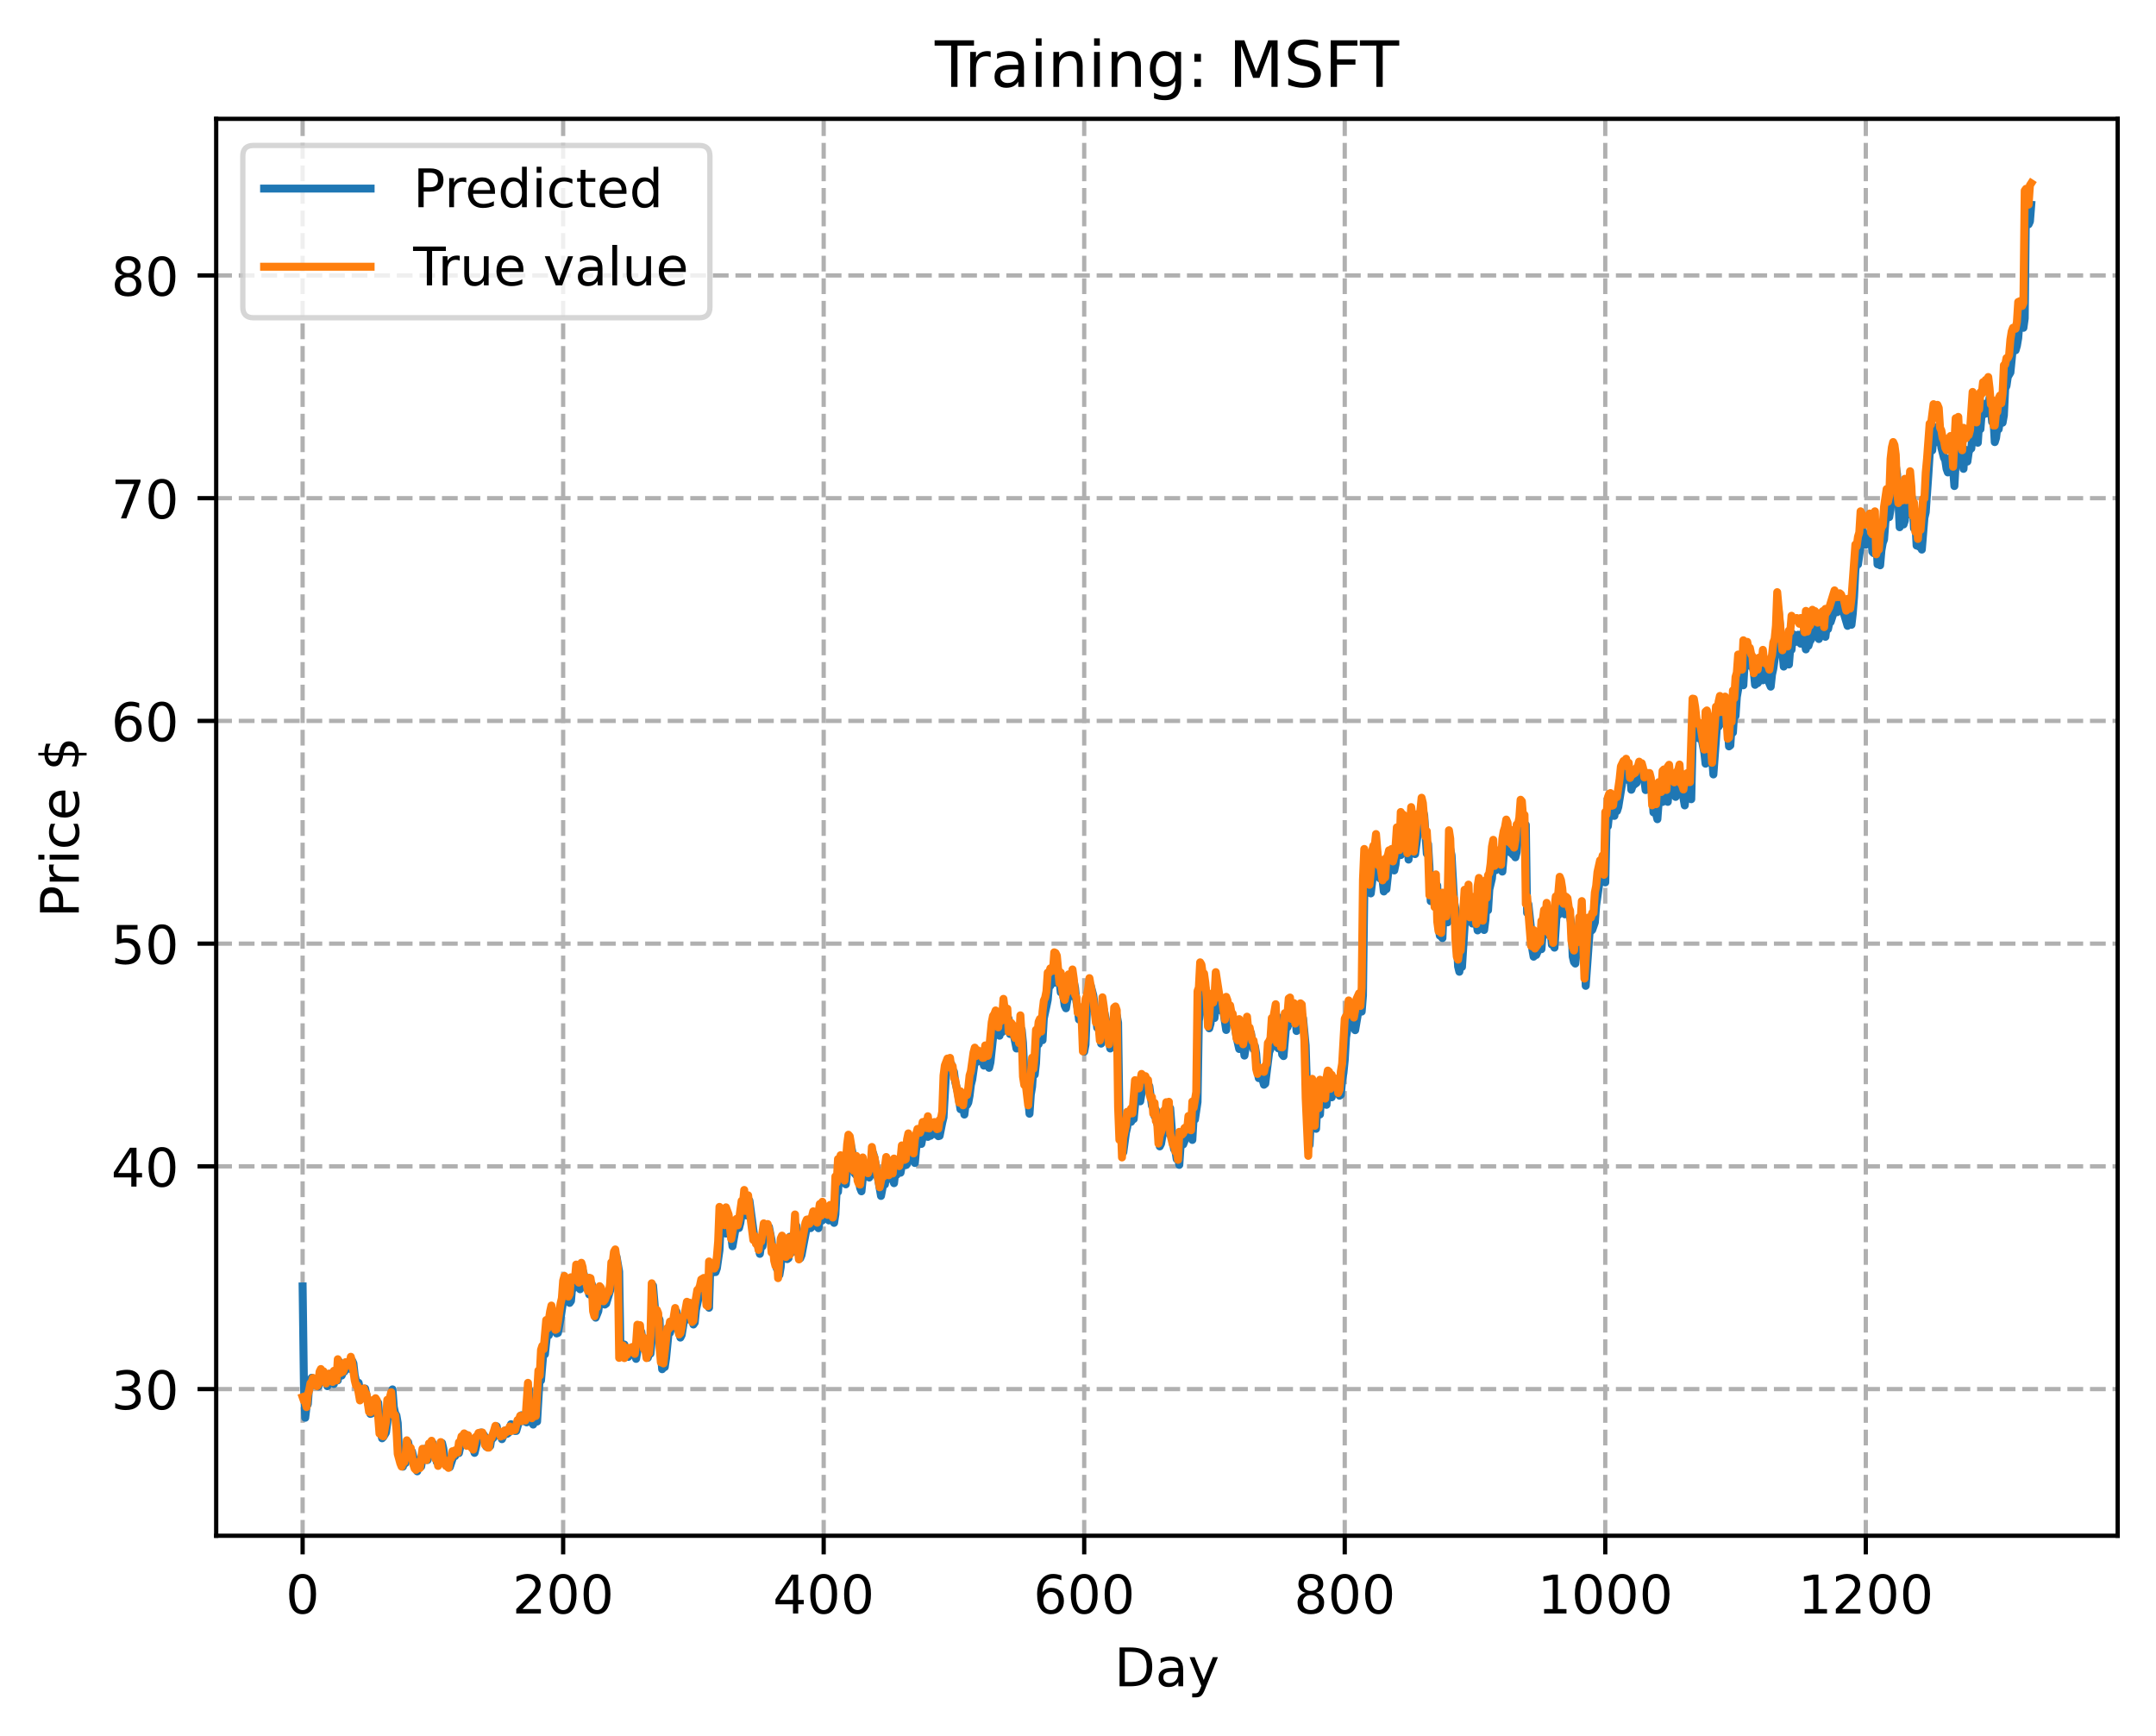 <?xml version="1.0" encoding="utf-8" standalone="no"?>
<!DOCTYPE svg PUBLIC "-//W3C//DTD SVG 1.1//EN"
  "http://www.w3.org/Graphics/SVG/1.1/DTD/svg11.dtd">
<!-- Created with matplotlib (https://matplotlib.org/) -->
<svg height="325.986pt" version="1.1" viewBox="0 0 404.923 325.986" width="404.923pt" xmlns="http://www.w3.org/2000/svg" xmlns:xlink="http://www.w3.org/1999/xlink">
 <defs>
  <style type="text/css">
*{stroke-linecap:butt;stroke-linejoin:round;}
  </style>
 </defs>
 <g id="figure_1">
  <g id="patch_1">
   <path d="M 0 325.986 
L 404.923 325.986 
L 404.923 0 
L 0 0 
z
" style="fill:#ffffff;"/>
  </g>
  <g id="axes_1">
   <g id="patch_2">
    <path d="M 40.603 288.43 
L 397.723 288.43 
L 397.723 22.318 
L 40.603 22.318 
z
" style="fill:#ffffff;"/>
   </g>
   <g id="matplotlib.axis_1">
    <g id="xtick_1">
     <g id="line2d_1">
      <path clip-path="url(#p22e45a5441)" d="M 56.836 288.43 
L 56.836 22.318 
" style="fill:none;stroke:#b0b0b0;stroke-dasharray:2.96,1.28;stroke-dashoffset:0;stroke-width:0.8;"/>
     </g>
     <g id="line2d_2">
      <defs>
       <path d="M 0 0 
L 0 3.5 
" id="md48430de95" style="stroke:#000000;stroke-width:0.8;"/>
      </defs>
      <g>
       <use style="stroke:#000000;stroke-width:0.8;" x="56.836" xlink:href="#md48430de95" y="288.43"/>
      </g>
     </g>
     <g id="text_1">
      <!-- 0 -->
      <defs>
       <path d="M 31.781 66.406 
Q 24.172 66.406 20.328 58.906 
Q 16.5 51.422 16.5 36.375 
Q 16.5 21.391 20.328 13.891 
Q 24.172 6.391 31.781 6.391 
Q 39.453 6.391 43.281 13.891 
Q 47.125 21.391 47.125 36.375 
Q 47.125 51.422 43.281 58.906 
Q 39.453 66.406 31.781 66.406 
z
M 31.781 74.219 
Q 44.047 74.219 50.516 64.516 
Q 56.984 54.828 56.984 36.375 
Q 56.984 17.969 50.516 8.266 
Q 44.047 -1.422 31.781 -1.422 
Q 19.531 -1.422 13.062 8.266 
Q 6.594 17.969 6.594 36.375 
Q 6.594 54.828 13.062 64.516 
Q 19.531 74.219 31.781 74.219 
z
" id="DejaVuSans-48"/>
      </defs>
      <g transform="translate(53.655 303.029)scale(0.1 -0.1)">
       <use xlink:href="#DejaVuSans-48"/>
      </g>
     </g>
    </g>
    <g id="xtick_2">
     <g id="line2d_3">
      <path clip-path="url(#p22e45a5441)" d="M 105.766 288.43 
L 105.766 22.318 
" style="fill:none;stroke:#b0b0b0;stroke-dasharray:2.96,1.28;stroke-dashoffset:0;stroke-width:0.8;"/>
     </g>
     <g id="line2d_4">
      <g>
       <use style="stroke:#000000;stroke-width:0.8;" x="105.766" xlink:href="#md48430de95" y="288.43"/>
      </g>
     </g>
     <g id="text_2">
      <!-- 200 -->
      <defs>
       <path d="M 19.188 8.297 
L 53.609 8.297 
L 53.609 0 
L 7.328 0 
L 7.328 8.297 
Q 12.938 14.109 22.625 23.891 
Q 32.328 33.688 34.812 36.531 
Q 39.547 41.844 41.422 45.531 
Q 43.312 49.219 43.312 52.781 
Q 43.312 58.594 39.234 62.25 
Q 35.156 65.922 28.609 65.922 
Q 23.969 65.922 18.812 64.312 
Q 13.672 62.703 7.812 59.422 
L 7.812 69.391 
Q 13.766 71.781 18.938 73 
Q 24.125 74.219 28.422 74.219 
Q 39.75 74.219 46.484 68.547 
Q 53.219 62.891 53.219 53.422 
Q 53.219 48.922 51.531 44.891 
Q 49.859 40.875 45.406 35.406 
Q 44.188 33.984 37.641 27.219 
Q 31.109 20.453 19.188 8.297 
z
" id="DejaVuSans-50"/>
      </defs>
      <g transform="translate(96.223 303.029)scale(0.1 -0.1)">
       <use xlink:href="#DejaVuSans-50"/>
       <use x="63.623" xlink:href="#DejaVuSans-48"/>
       <use x="127.246" xlink:href="#DejaVuSans-48"/>
      </g>
     </g>
    </g>
    <g id="xtick_3">
     <g id="line2d_5">
      <path clip-path="url(#p22e45a5441)" d="M 154.697 288.43 
L 154.697 22.318 
" style="fill:none;stroke:#b0b0b0;stroke-dasharray:2.96,1.28;stroke-dashoffset:0;stroke-width:0.8;"/>
     </g>
     <g id="line2d_6">
      <g>
       <use style="stroke:#000000;stroke-width:0.8;" x="154.697" xlink:href="#md48430de95" y="288.43"/>
      </g>
     </g>
     <g id="text_3">
      <!-- 400 -->
      <defs>
       <path d="M 37.797 64.312 
L 12.891 25.391 
L 37.797 25.391 
z
M 35.203 72.906 
L 47.609 72.906 
L 47.609 25.391 
L 58.016 25.391 
L 58.016 17.188 
L 47.609 17.188 
L 47.609 0 
L 37.797 0 
L 37.797 17.188 
L 4.891 17.188 
L 4.891 26.703 
z
" id="DejaVuSans-52"/>
      </defs>
      <g transform="translate(145.153 303.029)scale(0.1 -0.1)">
       <use xlink:href="#DejaVuSans-52"/>
       <use x="63.623" xlink:href="#DejaVuSans-48"/>
       <use x="127.246" xlink:href="#DejaVuSans-48"/>
      </g>
     </g>
    </g>
    <g id="xtick_4">
     <g id="line2d_7">
      <path clip-path="url(#p22e45a5441)" d="M 203.628 288.43 
L 203.628 22.318 
" style="fill:none;stroke:#b0b0b0;stroke-dasharray:2.96,1.28;stroke-dashoffset:0;stroke-width:0.8;"/>
     </g>
     <g id="line2d_8">
      <g>
       <use style="stroke:#000000;stroke-width:0.8;" x="203.628" xlink:href="#md48430de95" y="288.43"/>
      </g>
     </g>
     <g id="text_4">
      <!-- 600 -->
      <defs>
       <path d="M 33.016 40.375 
Q 26.375 40.375 22.484 35.828 
Q 18.609 31.297 18.609 23.391 
Q 18.609 15.531 22.484 10.953 
Q 26.375 6.391 33.016 6.391 
Q 39.656 6.391 43.531 10.953 
Q 47.406 15.531 47.406 23.391 
Q 47.406 31.297 43.531 35.828 
Q 39.656 40.375 33.016 40.375 
z
M 52.594 71.297 
L 52.594 62.312 
Q 48.875 64.062 45.094 64.984 
Q 41.312 65.922 37.594 65.922 
Q 27.828 65.922 22.672 59.328 
Q 17.531 52.734 16.797 39.406 
Q 19.672 43.656 24.016 45.922 
Q 28.375 48.188 33.594 48.188 
Q 44.578 48.188 50.953 41.516 
Q 57.328 34.859 57.328 23.391 
Q 57.328 12.156 50.688 5.359 
Q 44.047 -1.422 33.016 -1.422 
Q 20.359 -1.422 13.672 8.266 
Q 6.984 17.969 6.984 36.375 
Q 6.984 53.656 15.188 63.938 
Q 23.391 74.219 37.203 74.219 
Q 40.922 74.219 44.703 73.484 
Q 48.484 72.75 52.594 71.297 
z
" id="DejaVuSans-54"/>
      </defs>
      <g transform="translate(194.084 303.029)scale(0.1 -0.1)">
       <use xlink:href="#DejaVuSans-54"/>
       <use x="63.623" xlink:href="#DejaVuSans-48"/>
       <use x="127.246" xlink:href="#DejaVuSans-48"/>
      </g>
     </g>
    </g>
    <g id="xtick_5">
     <g id="line2d_9">
      <path clip-path="url(#p22e45a5441)" d="M 252.558 288.43 
L 252.558 22.318 
" style="fill:none;stroke:#b0b0b0;stroke-dasharray:2.96,1.28;stroke-dashoffset:0;stroke-width:0.8;"/>
     </g>
     <g id="line2d_10">
      <g>
       <use style="stroke:#000000;stroke-width:0.8;" x="252.558" xlink:href="#md48430de95" y="288.43"/>
      </g>
     </g>
     <g id="text_5">
      <!-- 800 -->
      <defs>
       <path d="M 31.781 34.625 
Q 24.75 34.625 20.719 30.859 
Q 16.703 27.094 16.703 20.516 
Q 16.703 13.922 20.719 10.156 
Q 24.75 6.391 31.781 6.391 
Q 38.812 6.391 42.859 10.172 
Q 46.922 13.969 46.922 20.516 
Q 46.922 27.094 42.891 30.859 
Q 38.875 34.625 31.781 34.625 
z
M 21.922 38.812 
Q 15.578 40.375 12.031 44.719 
Q 8.5 49.078 8.5 55.328 
Q 8.5 64.062 14.719 69.141 
Q 20.953 74.219 31.781 74.219 
Q 42.672 74.219 48.875 69.141 
Q 55.078 64.062 55.078 55.328 
Q 55.078 49.078 51.531 44.719 
Q 48 40.375 41.703 38.812 
Q 48.828 37.156 52.797 32.312 
Q 56.781 27.484 56.781 20.516 
Q 56.781 9.906 50.312 4.234 
Q 43.844 -1.422 31.781 -1.422 
Q 19.734 -1.422 13.25 4.234 
Q 6.781 9.906 6.781 20.516 
Q 6.781 27.484 10.781 32.312 
Q 14.797 37.156 21.922 38.812 
z
M 18.312 54.391 
Q 18.312 48.734 21.844 45.562 
Q 25.391 42.391 31.781 42.391 
Q 38.141 42.391 41.719 45.562 
Q 45.312 48.734 45.312 54.391 
Q 45.312 60.062 41.719 63.234 
Q 38.141 66.406 31.781 66.406 
Q 25.391 66.406 21.844 63.234 
Q 18.312 60.062 18.312 54.391 
z
" id="DejaVuSans-56"/>
      </defs>
      <g transform="translate(243.015 303.029)scale(0.1 -0.1)">
       <use xlink:href="#DejaVuSans-56"/>
       <use x="63.623" xlink:href="#DejaVuSans-48"/>
       <use x="127.246" xlink:href="#DejaVuSans-48"/>
      </g>
     </g>
    </g>
    <g id="xtick_6">
     <g id="line2d_11">
      <path clip-path="url(#p22e45a5441)" d="M 301.489 288.43 
L 301.489 22.318 
" style="fill:none;stroke:#b0b0b0;stroke-dasharray:2.96,1.28;stroke-dashoffset:0;stroke-width:0.8;"/>
     </g>
     <g id="line2d_12">
      <g>
       <use style="stroke:#000000;stroke-width:0.8;" x="301.489" xlink:href="#md48430de95" y="288.43"/>
      </g>
     </g>
     <g id="text_6">
      <!-- 1000 -->
      <defs>
       <path d="M 12.406 8.297 
L 28.516 8.297 
L 28.516 63.922 
L 10.984 60.406 
L 10.984 69.391 
L 28.422 72.906 
L 38.281 72.906 
L 38.281 8.297 
L 54.391 8.297 
L 54.391 0 
L 12.406 0 
z
" id="DejaVuSans-49"/>
      </defs>
      <g transform="translate(288.764 303.029)scale(0.1 -0.1)">
       <use xlink:href="#DejaVuSans-49"/>
       <use x="63.623" xlink:href="#DejaVuSans-48"/>
       <use x="127.246" xlink:href="#DejaVuSans-48"/>
       <use x="190.869" xlink:href="#DejaVuSans-48"/>
      </g>
     </g>
    </g>
    <g id="xtick_7">
     <g id="line2d_13">
      <path clip-path="url(#p22e45a5441)" d="M 350.419 288.43 
L 350.419 22.318 
" style="fill:none;stroke:#b0b0b0;stroke-dasharray:2.96,1.28;stroke-dashoffset:0;stroke-width:0.8;"/>
     </g>
     <g id="line2d_14">
      <g>
       <use style="stroke:#000000;stroke-width:0.8;" x="350.419" xlink:href="#md48430de95" y="288.43"/>
      </g>
     </g>
     <g id="text_7">
      <!-- 1200 -->
      <g transform="translate(337.694 303.029)scale(0.1 -0.1)">
       <use xlink:href="#DejaVuSans-49"/>
       <use x="63.623" xlink:href="#DejaVuSans-50"/>
       <use x="127.246" xlink:href="#DejaVuSans-48"/>
       <use x="190.869" xlink:href="#DejaVuSans-48"/>
      </g>
     </g>
    </g>
    <g id="text_8">
     <!-- Day -->
     <defs>
      <path d="M 19.672 64.797 
L 19.672 8.109 
L 31.594 8.109 
Q 46.688 8.109 53.688 14.938 
Q 60.688 21.781 60.688 36.531 
Q 60.688 51.172 53.688 57.984 
Q 46.688 64.797 31.594 64.797 
z
M 9.812 72.906 
L 30.078 72.906 
Q 51.266 72.906 61.172 64.094 
Q 71.094 55.281 71.094 36.531 
Q 71.094 17.672 61.125 8.828 
Q 51.172 0 30.078 0 
L 9.812 0 
z
" id="DejaVuSans-68"/>
      <path d="M 34.281 27.484 
Q 23.391 27.484 19.188 25 
Q 14.984 22.516 14.984 16.5 
Q 14.984 11.719 18.141 8.906 
Q 21.297 6.109 26.703 6.109 
Q 34.188 6.109 38.703 11.406 
Q 43.219 16.703 43.219 25.484 
L 43.219 27.484 
z
M 52.203 31.203 
L 52.203 0 
L 43.219 0 
L 43.219 8.297 
Q 40.141 3.328 35.547 0.953 
Q 30.953 -1.422 24.312 -1.422 
Q 15.922 -1.422 10.953 3.297 
Q 6 8.016 6 15.922 
Q 6 25.141 12.172 29.828 
Q 18.359 34.516 30.609 34.516 
L 43.219 34.516 
L 43.219 35.406 
Q 43.219 41.609 39.141 45 
Q 35.062 48.391 27.688 48.391 
Q 23 48.391 18.547 47.266 
Q 14.109 46.141 10.016 43.891 
L 10.016 52.203 
Q 14.938 54.109 19.578 55.047 
Q 24.219 56 28.609 56 
Q 40.484 56 46.344 49.844 
Q 52.203 43.703 52.203 31.203 
z
" id="DejaVuSans-97"/>
      <path d="M 32.172 -5.078 
Q 28.375 -14.844 24.75 -17.812 
Q 21.141 -20.797 15.094 -20.797 
L 7.906 -20.797 
L 7.906 -13.281 
L 13.188 -13.281 
Q 16.891 -13.281 18.938 -11.516 
Q 21 -9.766 23.484 -3.219 
L 25.094 0.875 
L 2.984 54.688 
L 12.5 54.688 
L 29.594 11.922 
L 46.688 54.688 
L 56.203 54.688 
z
" id="DejaVuSans-121"/>
     </defs>
     <g transform="translate(209.29 316.707)scale(0.1 -0.1)">
      <use xlink:href="#DejaVuSans-68"/>
      <use x="77.002" xlink:href="#DejaVuSans-97"/>
      <use x="138.281" xlink:href="#DejaVuSans-121"/>
     </g>
    </g>
   </g>
   <g id="matplotlib.axis_2">
    <g id="ytick_1">
     <g id="line2d_15">
      <path clip-path="url(#p22e45a5441)" d="M 40.603 260.886 
L 397.723 260.886 
" style="fill:none;stroke:#b0b0b0;stroke-dasharray:2.96,1.28;stroke-dashoffset:0;stroke-width:0.8;"/>
     </g>
     <g id="line2d_16">
      <defs>
       <path d="M 0 0 
L -3.5 0 
" id="m0d2f7a58fa" style="stroke:#000000;stroke-width:0.8;"/>
      </defs>
      <g>
       <use style="stroke:#000000;stroke-width:0.8;" x="40.603" xlink:href="#m0d2f7a58fa" y="260.886"/>
      </g>
     </g>
     <g id="text_9">
      <!-- 30 -->
      <defs>
       <path d="M 40.578 39.312 
Q 47.656 37.797 51.625 33 
Q 55.609 28.219 55.609 21.188 
Q 55.609 10.406 48.188 4.484 
Q 40.766 -1.422 27.094 -1.422 
Q 22.516 -1.422 17.656 -0.516 
Q 12.797 0.391 7.625 2.203 
L 7.625 11.719 
Q 11.719 9.328 16.594 8.109 
Q 21.484 6.891 26.812 6.891 
Q 36.078 6.891 40.938 10.547 
Q 45.797 14.203 45.797 21.188 
Q 45.797 27.641 41.281 31.266 
Q 36.766 34.906 28.719 34.906 
L 20.219 34.906 
L 20.219 43.016 
L 29.109 43.016 
Q 36.375 43.016 40.234 45.922 
Q 44.094 48.828 44.094 54.297 
Q 44.094 59.906 40.109 62.906 
Q 36.141 65.922 28.719 65.922 
Q 24.656 65.922 20.016 65.031 
Q 15.375 64.156 9.812 62.312 
L 9.812 71.094 
Q 15.438 72.656 20.344 73.438 
Q 25.25 74.219 29.594 74.219 
Q 40.828 74.219 47.359 69.109 
Q 53.906 64.016 53.906 55.328 
Q 53.906 49.266 50.438 45.094 
Q 46.969 40.922 40.578 39.312 
z
" id="DejaVuSans-51"/>
      </defs>
      <g transform="translate(20.878 264.685)scale(0.1 -0.1)">
       <use xlink:href="#DejaVuSans-51"/>
       <use x="63.623" xlink:href="#DejaVuSans-48"/>
      </g>
     </g>
    </g>
    <g id="ytick_2">
     <g id="line2d_17">
      <path clip-path="url(#p22e45a5441)" d="M 40.603 219.055 
L 397.723 219.055 
" style="fill:none;stroke:#b0b0b0;stroke-dasharray:2.96,1.28;stroke-dashoffset:0;stroke-width:0.8;"/>
     </g>
     <g id="line2d_18">
      <g>
       <use style="stroke:#000000;stroke-width:0.8;" x="40.603" xlink:href="#m0d2f7a58fa" y="219.055"/>
      </g>
     </g>
     <g id="text_10">
      <!-- 40 -->
      <g transform="translate(20.878 222.854)scale(0.1 -0.1)">
       <use xlink:href="#DejaVuSans-52"/>
       <use x="63.623" xlink:href="#DejaVuSans-48"/>
      </g>
     </g>
    </g>
    <g id="ytick_3">
     <g id="line2d_19">
      <path clip-path="url(#p22e45a5441)" d="M 40.603 177.224 
L 397.723 177.224 
" style="fill:none;stroke:#b0b0b0;stroke-dasharray:2.96,1.28;stroke-dashoffset:0;stroke-width:0.8;"/>
     </g>
     <g id="line2d_20">
      <g>
       <use style="stroke:#000000;stroke-width:0.8;" x="40.603" xlink:href="#m0d2f7a58fa" y="177.224"/>
      </g>
     </g>
     <g id="text_11">
      <!-- 50 -->
      <defs>
       <path d="M 10.797 72.906 
L 49.516 72.906 
L 49.516 64.594 
L 19.828 64.594 
L 19.828 46.734 
Q 21.969 47.469 24.109 47.828 
Q 26.266 48.188 28.422 48.188 
Q 40.625 48.188 47.75 41.5 
Q 54.891 34.812 54.891 23.391 
Q 54.891 11.625 47.562 5.094 
Q 40.234 -1.422 26.906 -1.422 
Q 22.312 -1.422 17.547 -0.641 
Q 12.797 0.141 7.719 1.703 
L 7.719 11.625 
Q 12.109 9.234 16.797 8.062 
Q 21.484 6.891 26.703 6.891 
Q 35.156 6.891 40.078 11.328 
Q 45.016 15.766 45.016 23.391 
Q 45.016 31 40.078 35.438 
Q 35.156 39.891 26.703 39.891 
Q 22.75 39.891 18.812 39.016 
Q 14.891 38.141 10.797 36.281 
z
" id="DejaVuSans-53"/>
      </defs>
      <g transform="translate(20.878 181.024)scale(0.1 -0.1)">
       <use xlink:href="#DejaVuSans-53"/>
       <use x="63.623" xlink:href="#DejaVuSans-48"/>
      </g>
     </g>
    </g>
    <g id="ytick_4">
     <g id="line2d_21">
      <path clip-path="url(#p22e45a5441)" d="M 40.603 135.394 
L 397.723 135.394 
" style="fill:none;stroke:#b0b0b0;stroke-dasharray:2.96,1.28;stroke-dashoffset:0;stroke-width:0.8;"/>
     </g>
     <g id="line2d_22">
      <g>
       <use style="stroke:#000000;stroke-width:0.8;" x="40.603" xlink:href="#m0d2f7a58fa" y="135.394"/>
      </g>
     </g>
     <g id="text_12">
      <!-- 60 -->
      <g transform="translate(20.878 139.193)scale(0.1 -0.1)">
       <use xlink:href="#DejaVuSans-54"/>
       <use x="63.623" xlink:href="#DejaVuSans-48"/>
      </g>
     </g>
    </g>
    <g id="ytick_5">
     <g id="line2d_23">
      <path clip-path="url(#p22e45a5441)" d="M 40.603 93.563 
L 397.723 93.563 
" style="fill:none;stroke:#b0b0b0;stroke-dasharray:2.96,1.28;stroke-dashoffset:0;stroke-width:0.8;"/>
     </g>
     <g id="line2d_24">
      <g>
       <use style="stroke:#000000;stroke-width:0.8;" x="40.603" xlink:href="#m0d2f7a58fa" y="93.563"/>
      </g>
     </g>
     <g id="text_13">
      <!-- 70 -->
      <defs>
       <path d="M 8.203 72.906 
L 55.078 72.906 
L 55.078 68.703 
L 28.609 0 
L 18.312 0 
L 43.219 64.594 
L 8.203 64.594 
z
" id="DejaVuSans-55"/>
      </defs>
      <g transform="translate(20.878 97.362)scale(0.1 -0.1)">
       <use xlink:href="#DejaVuSans-55"/>
       <use x="63.623" xlink:href="#DejaVuSans-48"/>
      </g>
     </g>
    </g>
    <g id="ytick_6">
     <g id="line2d_25">
      <path clip-path="url(#p22e45a5441)" d="M 40.603 51.732 
L 397.723 51.732 
" style="fill:none;stroke:#b0b0b0;stroke-dasharray:2.96,1.28;stroke-dashoffset:0;stroke-width:0.8;"/>
     </g>
     <g id="line2d_26">
      <g>
       <use style="stroke:#000000;stroke-width:0.8;" x="40.603" xlink:href="#m0d2f7a58fa" y="51.732"/>
      </g>
     </g>
     <g id="text_14">
      <!-- 80 -->
      <g transform="translate(20.878 55.531)scale(0.1 -0.1)">
       <use xlink:href="#DejaVuSans-56"/>
       <use x="63.623" xlink:href="#DejaVuSans-48"/>
      </g>
     </g>
    </g>
    <g id="text_15">
     <!-- Price $ -->
     <defs>
      <path d="M 19.672 64.797 
L 19.672 37.406 
L 32.078 37.406 
Q 38.969 37.406 42.719 40.969 
Q 46.484 44.531 46.484 51.125 
Q 46.484 57.672 42.719 61.234 
Q 38.969 64.797 32.078 64.797 
z
M 9.812 72.906 
L 32.078 72.906 
Q 44.344 72.906 50.609 67.359 
Q 56.891 61.812 56.891 51.125 
Q 56.891 40.328 50.609 34.812 
Q 44.344 29.297 32.078 29.297 
L 19.672 29.297 
L 19.672 0 
L 9.812 0 
z
" id="DejaVuSans-80"/>
      <path d="M 41.109 46.297 
Q 39.594 47.172 37.812 47.578 
Q 36.031 48 33.891 48 
Q 26.266 48 22.188 43.047 
Q 18.109 38.094 18.109 28.812 
L 18.109 0 
L 9.078 0 
L 9.078 54.688 
L 18.109 54.688 
L 18.109 46.188 
Q 20.953 51.172 25.484 53.578 
Q 30.031 56 36.531 56 
Q 37.453 56 38.578 55.875 
Q 39.703 55.766 41.062 55.516 
z
" id="DejaVuSans-114"/>
      <path d="M 9.422 54.688 
L 18.406 54.688 
L 18.406 0 
L 9.422 0 
z
M 9.422 75.984 
L 18.406 75.984 
L 18.406 64.594 
L 9.422 64.594 
z
" id="DejaVuSans-105"/>
      <path d="M 48.781 52.594 
L 48.781 44.188 
Q 44.969 46.297 41.141 47.344 
Q 37.312 48.391 33.406 48.391 
Q 24.656 48.391 19.812 42.844 
Q 14.984 37.312 14.984 27.297 
Q 14.984 17.281 19.812 11.734 
Q 24.656 6.203 33.406 6.203 
Q 37.312 6.203 41.141 7.25 
Q 44.969 8.297 48.781 10.406 
L 48.781 2.094 
Q 45.016 0.344 40.984 -0.531 
Q 36.969 -1.422 32.422 -1.422 
Q 20.062 -1.422 12.781 6.344 
Q 5.516 14.109 5.516 27.297 
Q 5.516 40.672 12.859 48.328 
Q 20.219 56 33.016 56 
Q 37.156 56 41.109 55.141 
Q 45.062 54.297 48.781 52.594 
z
" id="DejaVuSans-99"/>
      <path d="M 56.203 29.594 
L 56.203 25.203 
L 14.891 25.203 
Q 15.484 15.922 20.484 11.062 
Q 25.484 6.203 34.422 6.203 
Q 39.594 6.203 44.453 7.469 
Q 49.312 8.734 54.109 11.281 
L 54.109 2.781 
Q 49.266 0.734 44.188 -0.344 
Q 39.109 -1.422 33.891 -1.422 
Q 20.797 -1.422 13.156 6.188 
Q 5.516 13.812 5.516 26.812 
Q 5.516 40.234 12.766 48.109 
Q 20.016 56 32.328 56 
Q 43.359 56 49.781 48.891 
Q 56.203 41.797 56.203 29.594 
z
M 47.219 32.234 
Q 47.125 39.594 43.094 43.984 
Q 39.062 48.391 32.422 48.391 
Q 24.906 48.391 20.391 44.141 
Q 15.875 39.891 15.188 32.172 
z
" id="DejaVuSans-101"/>
      <path id="DejaVuSans-32"/>
      <path d="M 33.797 -14.703 
L 28.906 -14.703 
L 28.859 0 
Q 23.734 0.094 18.609 1.188 
Q 13.484 2.297 8.297 4.5 
L 8.297 13.281 
Q 13.281 10.156 18.375 8.562 
Q 23.484 6.984 28.906 6.938 
L 28.906 29.203 
Q 18.109 30.953 13.203 35.156 
Q 8.297 39.359 8.297 46.688 
Q 8.297 54.641 13.625 59.219 
Q 18.953 63.812 28.906 64.5 
L 28.906 75.984 
L 33.797 75.984 
L 33.797 64.656 
Q 38.328 64.453 42.578 63.688 
Q 46.828 62.938 50.875 61.625 
L 50.875 53.078 
Q 46.828 55.125 42.547 56.25 
Q 38.281 57.375 33.797 57.562 
L 33.797 36.719 
Q 44.875 35.016 50.094 30.609 
Q 55.328 26.219 55.328 18.609 
Q 55.328 10.359 49.781 5.594 
Q 44.234 0.828 33.797 0.094 
z
M 28.906 37.594 
L 28.906 57.625 
Q 23.25 56.984 20.266 54.391 
Q 17.281 51.812 17.281 47.516 
Q 17.281 43.312 20.031 40.969 
Q 22.797 38.625 28.906 37.594 
z
M 33.797 28.219 
L 33.797 7.078 
Q 39.984 7.906 43.141 10.594 
Q 46.297 13.281 46.297 17.672 
Q 46.297 21.969 43.281 24.5 
Q 40.281 27.047 33.797 28.219 
z
" id="DejaVuSans-36"/>
     </defs>
     <g transform="translate(14.798 172.342)rotate(-90)scale(0.1 -0.1)">
      <use xlink:href="#DejaVuSans-80"/>
      <use x="58.553" xlink:href="#DejaVuSans-114"/>
      <use x="99.666" xlink:href="#DejaVuSans-105"/>
      <use x="127.449" xlink:href="#DejaVuSans-99"/>
      <use x="182.43" xlink:href="#DejaVuSans-101"/>
      <use x="243.953" xlink:href="#DejaVuSans-32"/>
      <use x="275.74" xlink:href="#DejaVuSans-36"/>
     </g>
    </g>
   </g>
   <g id="line2d_27">
    <path clip-path="url(#p22e45a5441)" d="M 56.836 241.613 
L 57.081 260.035 
L 57.325 266.279 
L 57.57 264.194 
L 57.814 263.727 
L 58.059 260.281 
L 58.304 259.173 
L 58.548 258.761 
L 58.793 260.11 
L 59.038 259.45 
L 59.282 259.748 
L 59.527 259.776 
L 59.772 260.403 
L 60.016 259.866 
L 60.261 257.9 
L 60.506 257.654 
L 60.75 258.837 
L 60.995 258.137 
L 61.484 260.346 
L 61.974 258.004 
L 62.218 258.975 
L 62.463 258.74 
L 62.708 259.931 
L 62.952 257.896 
L 63.197 259.242 
L 63.441 259.249 
L 63.686 255.698 
L 63.931 257.717 
L 64.175 258.353 
L 64.42 257.68 
L 64.665 257.62 
L 64.909 257.24 
L 65.154 256.298 
L 65.399 255.893 
L 65.888 257.152 
L 66.133 255.531 
L 66.377 256.061 
L 66.622 258.296 
L 67.111 260.399 
L 67.356 259.705 
L 67.845 262.322 
L 68.579 260.792 
L 69.558 265.548 
L 69.802 265.477 
L 70.047 265.1 
L 70.292 263.519 
L 70.536 263.848 
L 71.026 263.457 
L 71.515 268.998 
L 71.76 270.131 
L 72.004 269.875 
L 72.494 269.055 
L 72.738 267.123 
L 72.983 263.748 
L 73.228 263.705 
L 73.472 262.935 
L 73.717 260.945 
L 73.962 264.234 
L 74.206 265.38 
L 74.451 265.827 
L 74.696 267.262 
L 74.94 272.84 
L 75.429 274.655 
L 75.674 275.46 
L 75.919 274.467 
L 76.163 274.784 
L 76.408 273.779 
L 76.653 270.855 
L 77.142 273.362 
L 77.387 272.627 
L 78.121 275.622 
L 78.365 276.334 
L 78.855 274.09 
L 79.099 275.441 
L 79.589 272.399 
L 79.833 272.093 
L 80.078 272.628 
L 80.323 274.202 
L 80.567 273.24 
L 80.812 271.314 
L 81.056 271.865 
L 81.301 271.055 
L 81.546 271.955 
L 82.035 274.589 
L 82.28 273.728 
L 82.524 274.706 
L 82.769 274.354 
L 83.014 271.007 
L 83.258 272.025 
L 83.503 273.854 
L 83.992 275.41 
L 84.237 274.937 
L 84.482 275.543 
L 84.971 274.07 
L 85.216 272.983 
L 85.46 273.48 
L 85.705 272.829 
L 85.95 272.639 
L 86.194 272.912 
L 86.684 270.64 
L 87.173 269.535 
L 87.417 269.398 
L 87.662 270.045 
L 87.907 271.464 
L 88.151 270.061 
L 88.396 271.312 
L 88.641 271.238 
L 89.13 272.87 
L 89.864 269.835 
L 90.109 269.163 
L 90.353 269.043 
L 90.598 269.426 
L 90.843 269.46 
L 91.087 269.854 
L 91.332 271.696 
L 91.577 270.814 
L 91.821 271.419 
L 92.066 271.587 
L 92.311 270.014 
L 92.555 270.161 
L 92.8 269.873 
L 93.289 267.883 
L 93.534 269.289 
L 93.778 269.04 
L 94.023 269.474 
L 94.268 270.295 
L 95.002 268.622 
L 95.246 269.294 
L 95.491 269.118 
L 95.98 267.485 
L 96.225 268.472 
L 96.47 268.284 
L 96.714 268.753 
L 96.959 268.749 
L 97.448 267.056 
L 97.693 266.738 
L 97.938 265.799 
L 98.182 266.734 
L 98.427 266.935 
L 98.672 266.729 
L 98.916 267.136 
L 99.405 261.092 
L 99.65 265.732 
L 99.895 267.154 
L 100.139 267.554 
L 100.384 266.416 
L 100.873 266.987 
L 101.363 258.639 
L 101.607 259.281 
L 102.097 253.595 
L 102.341 254.357 
L 102.831 249.732 
L 103.075 250.778 
L 103.809 246.495 
L 104.543 250.435 
L 104.788 250.34 
L 105.277 247.658 
L 106.256 241.127 
L 106.5 241.37 
L 106.99 244.699 
L 107.234 244.342 
L 107.479 241.531 
L 107.724 241.962 
L 107.968 240.913 
L 108.213 241.405 
L 108.458 239.449 
L 108.947 242.137 
L 109.192 241.41 
L 109.436 238.588 
L 109.681 239.4 
L 109.926 241.34 
L 110.17 240.373 
L 110.66 243.113 
L 110.904 241.043 
L 111.149 241.174 
L 111.393 242.37 
L 111.638 245.955 
L 111.883 247.476 
L 112.372 246.243 
L 112.861 242.278 
L 113.351 243.55 
L 113.595 245.013 
L 113.84 244.835 
L 114.819 241.625 
L 115.063 238.568 
L 115.308 238.937 
L 115.797 236.036 
L 116.287 238.836 
L 116.531 253.569 
L 116.776 252.718 
L 117.02 253.323 
L 117.265 252.517 
L 117.51 254.643 
L 117.754 254.365 
L 117.999 254.843 
L 118.244 253.433 
L 118.488 253.534 
L 118.733 254.247 
L 118.978 253.69 
L 119.222 254.265 
L 119.467 255.216 
L 119.712 253.744 
L 119.956 250.384 
L 120.201 250.807 
L 120.446 250.158 
L 120.69 251.976 
L 120.935 251.272 
L 121.18 253.612 
L 121.424 253.73 
L 121.669 255.008 
L 121.914 254.128 
L 122.158 254.245 
L 122.403 251.534 
L 122.648 241.469 
L 123.137 247.231 
L 123.381 248.336 
L 123.626 247.297 
L 123.871 247.866 
L 124.115 254.096 
L 124.36 257.156 
L 124.605 256.858 
L 124.849 256.757 
L 125.094 255.116 
L 125.583 250.142 
L 125.828 250.324 
L 126.073 249.294 
L 126.317 249.42 
L 127.051 246.333 
L 127.296 249.088 
L 127.785 251.216 
L 128.03 250.732 
L 128.519 247.691 
L 128.764 247.945 
L 129.253 245.536 
L 129.498 246 
L 129.742 245.632 
L 130.232 248.76 
L 130.476 248.41 
L 130.721 245.981 
L 131.455 242.567 
L 131.944 240.916 
L 132.189 240.84 
L 132.434 240.273 
L 132.678 241.58 
L 132.923 244.865 
L 133.168 245.614 
L 133.412 237.486 
L 133.657 238.8 
L 133.902 238.989 
L 134.146 238.455 
L 134.391 238.914 
L 134.636 238.229 
L 135.125 234.816 
L 135.369 229.248 
L 135.614 230.938 
L 135.859 230.167 
L 136.348 231.686 
L 136.593 229.508 
L 136.837 229.736 
L 137.082 230.199 
L 137.571 234.066 
L 138.305 229.89 
L 138.55 228.989 
L 138.795 230.638 
L 139.039 229.688 
L 139.529 226.351 
L 139.773 227.304 
L 140.018 225.365 
L 140.263 228.293 
L 140.752 225.493 
L 141.73 232.789 
L 141.975 232.465 
L 142.464 234.403 
L 142.709 235.492 
L 142.954 233.83 
L 143.198 234.085 
L 143.688 230.752 
L 143.932 231.237 
L 144.177 231.297 
L 144.422 230.427 
L 144.911 232.949 
L 145.156 235.269 
L 145.4 234.494 
L 145.645 237.048 
L 145.89 238.266 
L 146.134 236.453 
L 146.379 239.456 
L 146.624 237.994 
L 146.868 234.507 
L 147.113 233.495 
L 147.357 235.093 
L 147.602 235.634 
L 147.847 236.478 
L 148.091 236.307 
L 148.336 232.276 
L 148.581 235.201 
L 148.825 235.154 
L 149.315 233.165 
L 149.559 230.17 
L 149.804 233.518 
L 150.049 234.185 
L 150.293 236.322 
L 150.538 235.734 
L 151.517 230.566 
L 151.761 229.92 
L 152.006 229.892 
L 152.251 230.656 
L 152.495 230.397 
L 152.984 228.062 
L 153.229 229.68 
L 153.474 230.345 
L 153.718 230.674 
L 153.963 229.345 
L 154.208 227.232 
L 154.452 229.21 
L 154.697 226.837 
L 154.942 228.398 
L 155.186 227.98 
L 155.676 229.213 
L 156.165 227.343 
L 156.654 229.673 
L 156.899 228.065 
L 157.144 223.273 
L 157.388 223.844 
L 157.633 220.414 
L 157.878 220.095 
L 158.122 219.022 
L 158.367 219.03 
L 158.856 222.437 
L 159.59 214.904 
L 159.835 215.183 
L 160.079 216.336 
L 160.324 219.324 
L 160.569 220.447 
L 160.813 220.727 
L 161.058 218.508 
L 161.303 221.795 
L 161.547 223.143 
L 161.792 223.745 
L 162.281 218.927 
L 162.526 220.543 
L 162.771 220.984 
L 163.015 220.216 
L 163.26 221.159 
L 163.505 220.728 
L 163.749 219.545 
L 163.994 216.613 
L 164.239 217.452 
L 165.462 224.615 
L 165.951 222.051 
L 166.196 222.457 
L 166.685 218.793 
L 166.93 219.494 
L 167.174 221.387 
L 167.419 220.904 
L 167.908 222.217 
L 168.153 220.071 
L 168.398 220.658 
L 168.887 219.412 
L 169.132 220.254 
L 169.376 218.917 
L 169.621 216.647 
L 169.866 217.207 
L 170.11 218.835 
L 170.355 218.628 
L 170.6 215.321 
L 170.844 213.796 
L 171.823 218.427 
L 172.067 215.747 
L 172.312 214.672 
L 172.557 214.282 
L 172.801 214.457 
L 173.046 214.843 
L 173.535 212.209 
L 173.78 213.231 
L 174.025 212.452 
L 174.269 213.526 
L 174.514 211.985 
L 174.759 213.316 
L 175.003 212.427 
L 175.248 212.184 
L 175.493 213.008 
L 175.737 212.049 
L 175.982 212.972 
L 176.227 213.393 
L 176.471 213.329 
L 176.96 210.87 
L 177.205 209.85 
L 177.694 201.179 
L 178.184 200.309 
L 178.428 200.763 
L 178.673 199.834 
L 178.918 201.481 
L 179.162 201.283 
L 179.407 203.195 
L 179.896 205.19 
L 180.386 208.327 
L 180.63 206.729 
L 180.875 207.648 
L 181.12 209.328 
L 181.364 207.348 
L 181.609 207.545 
L 181.854 207.093 
L 182.098 205.794 
L 182.343 203.758 
L 182.588 202.783 
L 183.077 199.38 
L 183.321 198.422 
L 183.566 199.41 
L 183.811 198.601 
L 184.055 198.802 
L 184.3 198.271 
L 184.545 198.956 
L 184.789 200.139 
L 185.034 199.717 
L 185.279 197.95 
L 185.768 200.555 
L 186.013 199.541 
L 186.747 192.658 
L 187.236 191.344 
L 187.725 194.523 
L 187.97 192.589 
L 188.215 193.84 
L 188.459 192.766 
L 188.704 190.141 
L 189.193 192.91 
L 189.438 191.337 
L 189.682 194.195 
L 189.927 193.519 
L 190.172 193.584 
L 190.416 194.454 
L 190.906 196.923 
L 191.15 195.496 
L 191.395 194.828 
L 191.64 197.031 
L 191.884 193.361 
L 192.129 195.88 
L 192.374 201.352 
L 192.618 203.797 
L 192.863 203.548 
L 193.352 209.174 
L 193.597 205.579 
L 193.842 204.112 
L 194.086 200.668 
L 194.331 201.833 
L 194.575 199.705 
L 194.82 194.538 
L 195.065 196.12 
L 195.554 193.056 
L 195.799 195.365 
L 196.043 191.268 
L 196.533 188.986 
L 196.777 187.794 
L 197.022 184.948 
L 197.267 185.15 
L 197.511 183.966 
L 197.756 184.084 
L 198.001 184.579 
L 198.245 181.726 
L 198.49 181.397 
L 198.735 182.212 
L 199.224 186.373 
L 199.469 185.338 
L 199.958 188.851 
L 200.203 189.367 
L 200.936 185.008 
L 201.181 185.519 
L 201.426 187.094 
L 201.67 184.326 
L 201.915 185.526 
L 202.16 188.116 
L 202.404 189.425 
L 202.649 191.481 
L 202.894 190.299 
L 203.383 192.364 
L 203.628 197.518 
L 203.872 196.195 
L 204.117 190.06 
L 204.606 187.198 
L 204.851 185.108 
L 205.34 186.967 
L 206.074 193.026 
L 206.319 191.918 
L 206.808 196.009 
L 207.053 194.476 
L 207.297 189.55 
L 208.031 193.11 
L 208.521 196.919 
L 209.01 194.068 
L 209.255 196.164 
L 209.499 192.044 
L 209.744 190.72 
L 209.989 192.08 
L 210.233 209.033 
L 210.478 213.156 
L 210.723 211.559 
L 210.967 216.421 
L 211.457 212.774 
L 211.701 211.722 
L 211.946 209.614 
L 212.435 210.703 
L 212.68 209.198 
L 212.924 210.181 
L 213.414 204.975 
L 213.658 205.83 
L 213.903 206.2 
L 214.148 206.847 
L 214.637 203.739 
L 214.882 203.992 
L 215.126 204.454 
L 215.371 203.604 
L 215.616 204.11 
L 215.86 203.996 
L 216.35 207.699 
L 216.594 207.114 
L 216.839 209.624 
L 217.084 208.438 
L 217.328 211.034 
L 217.573 211.702 
L 217.818 215.308 
L 218.062 214.812 
L 218.307 213.395 
L 218.551 212.849 
L 218.796 210.376 
L 219.041 211.02 
L 219.285 208.682 
L 219.53 208.656 
L 219.775 208.131 
L 220.264 214.508 
L 220.509 215.857 
L 220.753 216.121 
L 220.998 217.691 
L 221.243 217.41 
L 221.487 218.78 
L 221.732 215.118 
L 221.977 214.455 
L 222.221 214.937 
L 222.466 214.309 
L 222.711 212.981 
L 222.955 212.761 
L 223.2 213.39 
L 223.445 211.277 
L 223.689 212 
L 223.934 214.094 
L 224.179 209.863 
L 224.423 210.26 
L 224.912 206.964 
L 225.157 191.705 
L 225.402 190.243 
L 225.646 186.181 
L 225.891 185.868 
L 226.136 186.273 
L 226.38 185.52 
L 226.625 186.743 
L 226.87 189.224 
L 227.114 193.13 
L 227.359 192.248 
L 227.604 188.371 
L 228.093 191.202 
L 228.338 188.78 
L 228.582 185.025 
L 229.316 189.789 
L 229.561 189.202 
L 229.806 190.259 
L 230.295 193.446 
L 230.539 190.046 
L 230.784 190.144 
L 231.029 191.988 
L 231.273 190.468 
L 231.518 191.825 
L 231.763 191.777 
L 232.252 194.869 
L 232.741 197.02 
L 232.986 193.992 
L 233.231 194.283 
L 233.72 198.257 
L 233.965 196.692 
L 234.209 195.868 
L 234.454 193.134 
L 234.699 194.994 
L 234.943 193.99 
L 235.433 197.072 
L 235.677 196.434 
L 235.922 197.885 
L 236.167 201.181 
L 236.411 202.49 
L 236.656 201.116 
L 237.39 203.727 
L 237.634 203.519 
L 238.368 197.596 
L 238.858 196.408 
L 239.102 193.332 
L 239.347 193.783 
L 239.836 190.837 
L 240.081 196.893 
L 240.326 195.644 
L 240.57 196.198 
L 240.815 198.055 
L 241.06 198.349 
L 241.549 192.751 
L 241.794 192.936 
L 242.038 192.206 
L 242.527 188.525 
L 242.772 191.722 
L 243.017 192.136 
L 243.261 190.102 
L 243.506 193.633 
L 243.751 192.915 
L 243.995 192.784 
L 244.485 190.396 
L 244.729 191.262 
L 245.219 196.352 
L 245.708 212.104 
L 245.953 215.066 
L 246.442 204.914 
L 246.687 204.482 
L 246.931 206.077 
L 247.176 212.006 
L 247.421 207.35 
L 247.665 205.709 
L 247.91 209.31 
L 248.155 205.04 
L 248.399 206.673 
L 248.888 205.792 
L 249.133 207.502 
L 249.378 204.476 
L 249.622 202.98 
L 249.867 202.994 
L 250.112 206.09 
L 250.356 203.689 
L 250.601 205.09 
L 250.846 205.274 
L 251.09 204.94 
L 251.335 203.432 
L 251.58 205.788 
L 251.824 205.625 
L 252.069 202.871 
L 252.314 201.522 
L 252.558 199.119 
L 252.803 194.842 
L 253.537 190.453 
L 254.026 192.398 
L 254.515 193.483 
L 255.249 189.142 
L 255.494 188.563 
L 255.739 189.997 
L 255.983 186.955 
L 256.228 167.726 
L 256.473 164.512 
L 256.717 165.425 
L 256.962 164.539 
L 257.451 167.794 
L 258.185 161.655 
L 258.43 161.999 
L 258.675 160.169 
L 259.164 164.972 
L 259.409 163.671 
L 259.653 165.177 
L 259.898 167.433 
L 260.143 164.398 
L 260.387 167 
L 260.876 162.484 
L 261.121 161.806 
L 261.61 161.347 
L 261.855 163.483 
L 262.1 162.326 
L 262.589 157.971 
L 262.834 158.004 
L 263.078 160.6 
L 263.323 156.014 
L 263.812 156.869 
L 264.057 159.217 
L 264.302 157.232 
L 264.546 161.442 
L 265.036 156.735 
L 265.28 154.268 
L 265.525 155.283 
L 265.77 160.412 
L 266.259 156.707 
L 266.503 154.946 
L 266.748 155.777 
L 266.993 155.227 
L 267.237 152.193 
L 267.482 153.102 
L 267.971 160.335 
L 268.216 158.53 
L 268.461 162.65 
L 268.705 169.243 
L 268.95 167.958 
L 269.195 168.994 
L 269.439 167.194 
L 269.684 169.724 
L 269.929 166.3 
L 270.173 174.185 
L 270.418 175.727 
L 270.663 175.878 
L 270.907 176.187 
L 271.152 170.029 
L 271.397 171.61 
L 271.641 170.342 
L 271.886 173.227 
L 272.131 170.672 
L 272.375 159.444 
L 272.62 160.63 
L 273.109 169.359 
L 273.354 170.803 
L 273.843 181.518 
L 274.088 182.51 
L 274.332 179.989 
L 274.577 181.608 
L 275.311 170.209 
L 275.556 170.689 
L 275.8 172.099 
L 276.045 168.433 
L 276.29 172.928 
L 276.534 173.454 
L 276.779 170.902 
L 277.024 172.748 
L 277.268 172.91 
L 277.513 174.745 
L 277.758 170.074 
L 278.002 168.202 
L 278.491 171.228 
L 278.736 174.665 
L 278.981 172.767 
L 279.225 168.518 
L 279.47 170.958 
L 279.715 167.04 
L 280.204 164.98 
L 280.449 161.965 
L 280.693 160.503 
L 280.938 163.441 
L 281.183 162.941 
L 281.427 162.051 
L 281.672 162.845 
L 281.917 161.612 
L 282.161 163.697 
L 282.651 157.936 
L 283.14 156.561 
L 283.385 157.5 
L 283.629 160.085 
L 283.874 158.404 
L 284.118 160.486 
L 284.363 160.669 
L 284.608 161.016 
L 284.852 160.023 
L 285.097 157.127 
L 285.342 156.747 
L 285.586 155.765 
L 285.831 153.467 
L 286.076 153.831 
L 286.32 156.003 
L 286.565 154.917 
L 286.81 171.445 
L 287.054 169.824 
L 287.544 174.416 
L 287.788 178.285 
L 288.033 179.68 
L 288.278 176.762 
L 288.522 179.357 
L 289.012 178.212 
L 289.256 177.039 
L 289.501 178.269 
L 289.746 175.186 
L 290.235 172.385 
L 290.479 173.983 
L 290.724 171.891 
L 290.969 175.689 
L 291.213 174.934 
L 291.458 177.417 
L 291.703 175.81 
L 291.947 177.983 
L 292.437 170.433 
L 292.681 171.839 
L 292.926 170.122 
L 293.171 167.612 
L 293.66 169.882 
L 293.905 171.721 
L 294.149 170.204 
L 294.394 170.31 
L 294.639 170.972 
L 295.128 173.617 
L 295.373 179.656 
L 295.617 180.68 
L 295.862 180.971 
L 296.106 178.639 
L 296.351 179.21 
L 296.596 179.04 
L 296.84 175.309 
L 297.085 175.655 
L 297.33 172.273 
L 297.819 185.155 
L 298.553 174.933 
L 298.798 174.873 
L 299.042 174.642 
L 299.532 173.244 
L 299.776 170.068 
L 300.755 163.177 
L 301 164.158 
L 301.244 162.685 
L 301.489 165.728 
L 301.734 154.458 
L 301.978 155.178 
L 302.223 152.757 
L 302.712 151.137 
L 302.957 153.212 
L 303.201 153.232 
L 303.446 151.251 
L 303.691 152.324 
L 303.935 151.562 
L 304.914 145.556 
L 305.159 144.779 
L 305.403 146.06 
L 305.648 144.63 
L 305.893 146.56 
L 306.137 145.152 
L 306.382 148.327 
L 306.627 147.598 
L 307.116 147.206 
L 307.361 147.034 
L 307.605 145.747 
L 307.85 145.585 
L 308.094 144.864 
L 308.339 145.848 
L 308.584 144.743 
L 309.073 148.385 
L 309.318 147.85 
L 309.562 146.658 
L 309.807 147.781 
L 310.052 147.229 
L 310.296 148.4 
L 310.541 152.58 
L 310.786 150.544 
L 311.03 152.837 
L 311.275 153.859 
L 311.52 150.634 
L 311.764 149.177 
L 312.254 150.619 
L 312.498 147.227 
L 312.743 146.422 
L 312.988 148.122 
L 313.232 150.603 
L 313.477 147.217 
L 313.722 146.167 
L 313.966 148.392 
L 314.211 147.424 
L 314.7 149.667 
L 314.945 147.618 
L 315.189 146.791 
L 315.434 146.366 
L 315.679 145.201 
L 315.923 148.468 
L 316.413 151.268 
L 316.657 148.819 
L 316.902 149.763 
L 317.147 147.549 
L 317.391 148.381 
L 317.636 150.105 
L 317.881 139.472 
L 318.125 135.146 
L 318.37 135.082 
L 319.104 138.684 
L 319.349 137.619 
L 320.082 141.303 
L 320.327 143.434 
L 320.572 137.238 
L 320.816 136.13 
L 321.061 138.457 
L 321.306 142.715 
L 321.55 142.447 
L 321.795 145.45 
L 322.529 135.505 
L 322.774 136.465 
L 323.263 133.153 
L 323.508 135.88 
L 323.997 134.895 
L 324.242 133.119 
L 324.731 140.182 
L 324.976 139.992 
L 325.22 136.24 
L 325.465 137.584 
L 325.71 133.642 
L 325.954 134.466 
L 326.199 130.894 
L 326.443 129.486 
L 326.688 126.361 
L 327.177 127.873 
L 327.422 128.706 
L 327.667 124.41 
L 327.911 124.715 
L 328.401 123.322 
L 328.645 125.05 
L 328.89 123.996 
L 329.379 126.152 
L 329.624 128.622 
L 329.869 126.73 
L 330.113 128.304 
L 330.358 127.959 
L 330.603 126.12 
L 330.847 127.367 
L 331.092 127.764 
L 331.337 125.642 
L 331.581 127.415 
L 331.826 126.73 
L 332.07 127.816 
L 332.56 128.962 
L 332.804 126.687 
L 333.049 125.595 
L 333.538 122.092 
L 333.783 120.153 
L 334.028 114.469 
L 335.006 125.192 
L 335.251 122.865 
L 335.74 124.488 
L 335.985 124.797 
L 336.23 121.69 
L 336.474 122.033 
L 336.719 119.067 
L 336.964 120.214 
L 337.208 120.573 
L 337.453 120.131 
L 337.698 119.213 
L 337.942 119.651 
L 338.187 120.894 
L 338.431 119.351 
L 338.676 118.749 
L 339.165 121.965 
L 339.41 118.477 
L 339.655 121.288 
L 339.899 120.439 
L 340.144 120.139 
L 340.389 119.265 
L 340.633 117.523 
L 340.878 118.614 
L 341.123 117.117 
L 341.612 120.018 
L 341.857 118.439 
L 342.101 119.293 
L 342.591 116.959 
L 342.835 119.6 
L 343.08 117.547 
L 343.325 118.152 
L 343.569 116.969 
L 343.814 116.832 
L 344.303 115.31 
L 344.792 113.15 
L 345.037 114.977 
L 345.282 113.987 
L 345.526 114.429 
L 345.771 113.438 
L 346.994 117.547 
L 347.239 115.56 
L 347.484 116.252 
L 347.728 117.345 
L 347.973 115.225 
L 348.218 112.02 
L 348.462 107.073 
L 348.707 105.333 
L 348.952 106.009 
L 349.441 102.541 
L 349.686 99.436 
L 349.93 100.037 
L 350.419 102.317 
L 350.664 101.15 
L 350.909 102.025 
L 351.398 99.538 
L 351.643 103.63 
L 351.887 103.884 
L 352.132 103.613 
L 352.377 100.242 
L 352.621 105.982 
L 352.866 105.376 
L 353.111 106.173 
L 353.355 103.378 
L 353.6 101.983 
L 353.845 101.32 
L 354.089 98.13 
L 354.579 95.247 
L 354.823 97.119 
L 355.068 95.661 
L 355.557 87.536 
L 355.802 86.566 
L 356.046 87.422 
L 356.291 89.077 
L 356.78 99.02 
L 357.025 94.841 
L 357.27 96.138 
L 357.514 98.504 
L 357.759 97.756 
L 358.004 93.606 
L 358.248 96.677 
L 358.493 95.015 
L 358.738 95.935 
L 358.982 92.981 
L 359.227 94.398 
L 359.472 99.25 
L 359.716 97.655 
L 359.961 102.465 
L 360.206 100.394 
L 360.45 102.688 
L 360.695 100.272 
L 360.94 103.222 
L 361.429 97.244 
L 361.674 96.21 
L 362.163 89.201 
L 362.407 85.396 
L 362.652 83.416 
L 362.897 84.588 
L 363.141 81.512 
L 363.386 80.213 
L 363.631 82.373 
L 363.875 83.06 
L 364.12 80.393 
L 364.365 80.945 
L 364.609 84.06 
L 365.099 85.967 
L 365.343 86.446 
L 365.588 88.057 
L 365.833 88.728 
L 366.077 86.094 
L 366.322 87.134 
L 366.567 86.019 
L 366.811 88.01 
L 367.056 91.287 
L 367.545 82.74 
L 367.79 84.435 
L 368.034 82.204 
L 368.279 86.072 
L 368.524 86.174 
L 368.768 88.058 
L 369.013 84.406 
L 369.258 86.141 
L 369.502 86.685 
L 369.747 84.928 
L 369.992 84.352 
L 370.236 84.23 
L 370.726 78.371 
L 371.215 82.862 
L 371.46 83.15 
L 371.704 79.351 
L 371.949 80.604 
L 372.194 77.456 
L 372.438 77.919 
L 372.683 75.823 
L 372.928 77.682 
L 373.172 76.131 
L 373.417 76.272 
L 373.662 74.653 
L 374.151 79.257 
L 374.395 78.704 
L 374.64 83.033 
L 374.885 82.239 
L 375.129 80.219 
L 375.374 80.613 
L 375.863 77.455 
L 376.108 79.389 
L 376.353 77.995 
L 376.597 73.029 
L 376.842 72.469 
L 377.087 70.789 
L 377.576 69.962 
L 378.065 65.047 
L 378.31 64.182 
L 378.555 65.789 
L 378.799 64.938 
L 379.044 63.502 
L 379.289 60.367 
L 379.533 59.549 
L 379.778 59.148 
L 380.022 61.565 
L 380.267 59.8 
L 380.512 37.274 
L 380.756 38.736 
L 381.001 42.126 
L 381.246 41.586 
L 381.49 38.474 
L 381.49 38.474 
" style="fill:none;stroke:#1f77b4;stroke-linecap:square;stroke-width:1.5;"/>
   </g>
   <g id="line2d_28">
    <path clip-path="url(#p22e45a5441)" d="M 56.836 262.392 
L 57.081 263.103 
L 57.325 263.354 
L 57.57 264.274 
L 57.814 261.932 
L 58.059 261.095 
L 58.304 259.798 
L 58.548 259.506 
L 58.793 258.794 
L 59.038 259.129 
L 59.282 259.255 
L 59.527 260.342 
L 59.772 260.049 
L 60.016 257.623 
L 60.261 257.121 
L 60.506 257.791 
L 60.75 257.54 
L 61.24 259.84 
L 61.484 258.543 
L 61.729 258 
L 61.974 258.251 
L 62.218 258.167 
L 62.463 259.547 
L 62.708 257.456 
L 62.952 259.255 
L 63.197 259.255 
L 63.441 255.281 
L 63.931 257.874 
L 64.175 257.581 
L 64.42 257.623 
L 64.665 256.996 
L 64.909 255.824 
L 65.154 255.824 
L 65.399 255.95 
L 65.643 256.494 
L 65.888 254.821 
L 66.133 255.908 
L 66.622 259.255 
L 66.867 260.217 
L 67.111 260.217 
L 67.601 263.019 
L 68.335 260.76 
L 68.579 261.513 
L 68.824 261.806 
L 69.313 265.153 
L 69.558 265.278 
L 70.047 262.936 
L 70.292 263.019 
L 70.536 262.601 
L 70.781 262.978 
L 71.27 269.252 
L 71.515 269.043 
L 71.76 269.67 
L 72.004 269.754 
L 72.494 266.993 
L 72.738 262.894 
L 72.983 262.978 
L 73.228 262.434 
L 73.472 261.472 
L 73.717 264.734 
L 73.962 265.864 
L 74.206 265.78 
L 74.451 268.332 
L 74.696 273.059 
L 75.185 274.857 
L 75.429 275.443 
L 75.674 274.565 
L 75.919 274.648 
L 76.163 273.644 
L 76.408 270.507 
L 76.897 273.101 
L 77.142 271.929 
L 77.631 275.067 
L 77.876 275.82 
L 78.121 276.071 
L 78.365 274.816 
L 78.61 274.565 
L 78.855 275.736 
L 79.344 272.097 
L 79.589 272.431 
L 79.833 272.975 
L 80.078 274.23 
L 80.323 273.059 
L 80.567 271.093 
L 80.812 272.138 
L 81.056 270.591 
L 81.301 271.553 
L 81.546 273.184 
L 81.79 274.021 
L 82.035 273.603 
L 82.28 275.318 
L 82.524 274.648 
L 82.769 270.842 
L 83.258 274.523 
L 83.503 274.732 
L 83.748 275.318 
L 83.992 274.69 
L 84.237 275.694 
L 84.482 274.146 
L 84.726 273.895 
L 84.971 272.557 
L 85.216 273.268 
L 85.46 272.389 
L 85.705 272.389 
L 85.95 272.808 
L 86.194 270.884 
L 86.439 270.8 
L 86.684 269.754 
L 86.928 269.629 
L 87.173 269.21 
L 87.417 269.88 
L 87.662 271.553 
L 87.907 269.545 
L 88.151 271.595 
L 88.396 271.344 
L 88.641 272.013 
L 88.885 272.264 
L 89.375 269.838 
L 89.619 269.754 
L 89.864 269.127 
L 90.109 269.085 
L 90.353 269.21 
L 90.598 269.043 
L 90.843 269.796 
L 91.087 271.386 
L 91.332 270.256 
L 91.577 271.887 
L 91.821 271.887 
L 92.066 270.047 
L 92.311 270.089 
L 92.8 268.625 
L 93.044 267.788 
L 93.289 268.876 
L 93.534 268.667 
L 94.023 269.796 
L 94.268 269.629 
L 94.512 269.629 
L 94.757 268.667 
L 95.002 269.085 
L 95.491 268.499 
L 95.736 267.914 
L 95.98 268.792 
L 96.225 268.206 
L 96.47 268.583 
L 96.714 268.583 
L 97.204 266.7 
L 97.448 266.7 
L 97.693 265.906 
L 97.938 266.91 
L 98.182 266.784 
L 98.427 266.324 
L 98.672 266.784 
L 99.161 259.715 
L 99.405 265.362 
L 99.895 266.366 
L 100.139 265.195 
L 100.384 265.822 
L 100.629 265.948 
L 101.118 257.414 
L 101.363 258.376 
L 101.607 253.524 
L 101.852 252.771 
L 102.097 253.398 
L 102.586 247.918 
L 102.831 249.508 
L 103.32 246.287 
L 103.565 245.199 
L 104.054 248.379 
L 104.299 249.759 
L 104.543 249.634 
L 104.788 248.211 
L 105.277 244.823 
L 105.522 243.819 
L 105.766 240.514 
L 106.011 239.636 
L 106.5 241.602 
L 106.745 243.526 
L 106.99 243.024 
L 107.234 239.887 
L 107.479 240.473 
L 107.724 239.845 
L 107.968 240.389 
L 108.213 237.503 
L 108.458 240.012 
L 108.702 240.891 
L 108.947 240.138 
L 109.192 237.168 
L 109.436 238.005 
L 109.681 240.64 
L 109.926 239.971 
L 110.415 242.48 
L 110.66 239.971 
L 110.904 240.054 
L 111.149 241.686 
L 111.393 246.287 
L 111.638 247.207 
L 111.883 245.325 
L 112.127 245.534 
L 112.372 242.69 
L 112.617 241.56 
L 112.861 241.853 
L 113.106 242.648 
L 113.351 244.405 
L 113.595 244.112 
L 114.085 242.773 
L 114.329 242.69 
L 114.574 241.226 
L 114.819 237.084 
L 115.063 237.168 
L 115.308 235.076 
L 115.553 234.658 
L 116.042 238.13 
L 116.287 255.03 
L 116.531 252.478 
L 116.776 253.273 
L 117.02 252.687 
L 117.265 255.072 
L 117.51 254.109 
L 117.754 254.444 
L 117.999 253.147 
L 118.244 253.189 
L 118.488 253.9 
L 118.733 252.98 
L 119.222 254.277 
L 119.467 252.269 
L 119.712 248.797 
L 119.956 249.592 
L 120.201 248.881 
L 120.446 251.558 
L 120.69 251.056 
L 120.935 253.398 
L 121.18 253.356 
L 121.424 255.072 
L 121.669 254.109 
L 121.914 254.151 
L 122.158 250.888 
L 122.403 241.016 
L 122.648 243.526 
L 122.892 247.249 
L 123.137 248.253 
L 123.381 246.036 
L 123.626 246.664 
L 123.871 253.022 
L 124.115 255.866 
L 124.36 255.741 
L 124.605 256.075 
L 125.339 249.424 
L 125.583 249.634 
L 125.828 248.211 
L 126.073 249.173 
L 126.317 248.63 
L 126.807 245.66 
L 127.051 249.215 
L 127.296 249.424 
L 127.541 250.637 
L 127.785 250.386 
L 128.03 249.299 
L 128.275 247.207 
L 128.519 247.165 
L 129.008 244.488 
L 129.253 244.739 
L 129.498 244.656 
L 129.742 247.082 
L 129.987 248.295 
L 130.232 248.044 
L 130.476 245.158 
L 130.966 242.271 
L 131.21 242.104 
L 131.455 241.476 
L 131.7 240.305 
L 132.189 240.012 
L 132.434 241.727 
L 132.678 245.158 
L 132.923 245.325 
L 133.168 236.917 
L 133.412 237.586 
L 133.657 237.795 
L 133.902 237.712 
L 134.146 238.256 
L 134.391 237.795 
L 134.636 236.038 
L 134.88 233.11 
L 135.125 226.668 
L 135.369 229.513 
L 135.614 228.342 
L 136.103 230.099 
L 136.348 226.752 
L 136.837 228.091 
L 137.327 232.692 
L 137.816 229.931 
L 138.061 229.22 
L 138.305 228.927 
L 138.55 230.14 
L 138.795 229.095 
L 139.284 225.539 
L 139.529 226.125 
L 139.773 223.489 
L 140.018 227.421 
L 140.507 224.493 
L 140.996 229.053 
L 141.486 232.901 
L 141.73 232.106 
L 141.975 233.612 
L 142.22 233.361 
L 142.464 234.742 
L 142.709 232.441 
L 142.954 233.194 
L 143.443 229.764 
L 143.688 230.391 
L 143.932 230.391 
L 144.177 229.889 
L 144.666 231.981 
L 144.911 235.244 
L 145.156 234.072 
L 145.4 236.791 
L 145.645 237.754 
L 145.89 235.62 
L 146.134 240.054 
L 146.624 232.608 
L 146.868 232.065 
L 147.113 234.198 
L 147.602 236.08 
L 147.847 235.578 
L 148.091 232.441 
L 148.336 235.662 
L 148.581 234.658 
L 148.825 233.027 
L 149.07 232.19 
L 149.315 228.091 
L 149.559 233.78 
L 149.804 234.323 
L 150.049 236.54 
L 151.272 229.638 
L 151.517 229.053 
L 151.761 229.011 
L 152.006 229.848 
L 152.251 229.471 
L 152.74 227.505 
L 152.984 228.718 
L 153.229 229.346 
L 153.474 229.638 
L 153.963 226.125 
L 154.208 228.342 
L 154.452 225.706 
L 154.697 226.961 
L 154.942 226.794 
L 155.186 227.84 
L 155.431 228.174 
L 155.92 226.292 
L 156.165 227.881 
L 156.41 228.676 
L 156.654 227.212 
L 156.899 220.938 
L 157.144 222.109 
L 157.388 217.675 
L 157.633 218.386 
L 157.878 216.964 
L 158.122 217.633 
L 158.612 221.732 
L 159.101 214.914 
L 159.345 213.115 
L 159.59 213.408 
L 159.835 214.83 
L 160.079 219.599 
L 160.324 219.892 
L 160.569 219.808 
L 160.813 217.089 
L 161.058 221.732 
L 161.303 222.36 
L 161.547 222.485 
L 162.037 217.382 
L 162.281 219.013 
L 162.526 219.306 
L 162.771 219.097 
L 163.015 220.352 
L 163.26 219.641 
L 163.505 219.432 
L 163.749 215.416 
L 163.994 216.922 
L 164.239 217.382 
L 164.728 220.352 
L 165.217 222.987 
L 165.706 220.561 
L 165.951 220.979 
L 166.44 217.298 
L 166.685 218.051 
L 166.93 220.728 
L 167.174 219.766 
L 167.664 220.394 
L 167.908 217.591 
L 168.153 218.637 
L 168.398 218.553 
L 168.642 218.26 
L 168.887 219.013 
L 169.132 217.633 
L 169.376 215.123 
L 169.621 215.751 
L 169.866 217.842 
L 170.11 217.717 
L 170.355 213.994 
L 170.6 212.864 
L 171.578 216.629 
L 171.823 213.91 
L 172.312 212.028 
L 172.557 212.153 
L 172.801 212.739 
L 173.046 212.028 
L 173.291 210.731 
L 173.535 211.777 
L 173.78 210.564 
L 174.025 211.86 
L 174.269 209.643 
L 174.514 211.944 
L 174.759 211.233 
L 175.003 211.107 
L 175.248 211.526 
L 175.493 210.731 
L 175.737 211.609 
L 175.982 212.069 
L 176.227 211.986 
L 176.471 210.313 
L 176.716 210.103 
L 176.96 208.807 
L 177.205 201.988 
L 177.45 200.106 
L 177.939 198.809 
L 178.184 198.851 
L 178.428 198.684 
L 178.673 200.65 
L 178.918 200.231 
L 179.162 202.448 
L 179.407 202.825 
L 180.141 207.092 
L 180.386 204.958 
L 180.875 207.594 
L 181.12 205.544 
L 181.364 205.669 
L 181.609 205.669 
L 181.854 204.331 
L 182.098 201.988 
L 182.343 201.193 
L 182.832 197.68 
L 183.077 196.759 
L 183.321 198.349 
L 183.566 197.22 
L 183.811 197.512 
L 184.055 197.429 
L 184.545 198.684 
L 184.789 198.642 
L 185.034 196.341 
L 185.279 197.763 
L 185.523 198.307 
L 185.768 197.052 
L 186.257 191.991 
L 186.502 190.778 
L 186.747 190.443 
L 186.991 189.774 
L 187.236 191.029 
L 187.481 192.953 
L 187.725 190.778 
L 187.97 191.782 
L 188.215 191.112 
L 188.459 187.598 
L 188.948 191.614 
L 189.193 189.439 
L 189.438 193.789 
L 189.682 192.242 
L 189.927 192.116 
L 190.172 192.451 
L 190.416 194.375 
L 190.661 194.961 
L 190.906 193.58 
L 191.15 193.58 
L 191.395 195.923 
L 191.64 190.694 
L 191.884 194.584 
L 192.129 202.197 
L 192.374 203.787 
L 192.618 203.452 
L 193.108 207.594 
L 193.352 203.871 
L 193.597 201.988 
L 193.842 198.642 
L 194.086 200.733 
L 194.331 198.056 
L 194.575 193.413 
L 194.82 194.333 
L 195.065 191.907 
L 195.309 191.363 
L 195.554 193.748 
L 195.799 189.983 
L 196.043 187.933 
L 196.288 187.389 
L 196.533 186.176 
L 196.777 182.662 
L 197.022 182.746 
L 197.267 181.868 
L 197.511 181.951 
L 197.756 182.328 
L 198.001 178.856 
L 198.245 178.981 
L 198.49 179.483 
L 198.979 184.67 
L 199.224 182.662 
L 199.469 185.674 
L 199.713 187.306 
L 199.958 187.808 
L 200.203 186.636 
L 200.447 186.385 
L 200.692 182.997 
L 200.936 183.666 
L 201.181 185.256 
L 201.426 182.077 
L 201.67 183.834 
L 201.915 186.845 
L 202.16 187.306 
L 202.404 190.192 
L 202.649 189.063 
L 203.138 191.154 
L 203.383 197.471 
L 203.628 195.044 
L 203.872 187.598 
L 204.117 187.013 
L 204.362 185.674 
L 204.606 183.708 
L 205.34 187.891 
L 205.83 192.074 
L 206.074 190.778 
L 206.319 192.576 
L 206.563 195.421 
L 206.808 192.995 
L 207.053 187.306 
L 207.297 188.979 
L 207.542 191.447 
L 207.787 192.493 
L 208.276 196.132 
L 208.521 192.953 
L 208.765 192.325 
L 209.01 194.291 
L 209.255 189.23 
L 209.499 189.021 
L 209.744 189.732 
L 209.989 207.928 
L 210.233 214.077 
L 210.478 210.647 
L 210.723 217.382 
L 210.967 213.701 
L 211.457 211.358 
L 211.701 208.807 
L 212.191 209.183 
L 212.435 208.179 
L 212.68 209.099 
L 213.169 202.867 
L 213.414 204.08 
L 213.903 204.414 
L 214.392 201.695 
L 214.637 201.946 
L 214.882 202.365 
L 215.126 202.114 
L 215.371 202.95 
L 215.616 202.825 
L 215.86 205.335 
L 216.105 206.297 
L 216.35 206.046 
L 216.594 209.183 
L 216.839 207.133 
L 217.084 210.564 
L 217.328 210.773 
L 217.573 214.788 
L 217.818 213.283 
L 218.307 211.944 
L 218.551 208.598 
L 218.796 209.518 
L 219.041 207.008 
L 219.285 207.133 
L 219.53 206.924 
L 219.775 212.948 
L 220.264 214.998 
L 220.509 215.039 
L 220.753 216.294 
L 220.998 216.043 
L 221.243 217.842 
L 221.487 212.571 
L 221.732 212.655 
L 221.977 213.115 
L 222.221 212.864 
L 222.466 211.86 
L 222.711 211.693 
L 222.955 212.153 
L 223.2 209.601 
L 223.445 210.02 
L 223.689 212.279 
L 223.934 206.882 
L 224.179 208.054 
L 224.668 205.084 
L 224.912 186.134 
L 225.157 185.465 
L 225.402 180.738 
L 225.646 181.157 
L 225.891 182.913 
L 226.136 182.83 
L 226.38 184.587 
L 226.625 187.264 
L 226.87 192.785 
L 227.114 191.029 
L 227.359 186.636 
L 227.604 188.226 
L 227.848 188.31 
L 228.093 187.18 
L 228.338 182.579 
L 229.072 187.347 
L 229.316 187.347 
L 229.561 188.017 
L 230.05 191.489 
L 230.295 187.222 
L 230.539 187.891 
L 230.784 190.359 
L 231.029 188.812 
L 231.273 190.108 
L 231.518 190.401 
L 231.763 192.451 
L 232.007 193.371 
L 232.252 195.086 
L 232.497 195.421 
L 232.741 191.405 
L 232.986 192.116 
L 233.475 196.132 
L 233.72 194.668 
L 233.965 194.082 
L 234.209 190.945 
L 234.454 193.538 
L 234.699 192.995 
L 235.188 195.504 
L 235.433 195.421 
L 235.677 197.052 
L 235.922 200.775 
L 236.167 201.695 
L 236.411 200.441 
L 236.656 200.65 
L 236.9 200.691 
L 237.39 201.319 
L 237.634 200.148 
L 237.879 199.771 
L 238.124 195.881 
L 238.368 195.546 
L 238.613 194.961 
L 238.858 191.196 
L 239.102 191.363 
L 239.592 188.602 
L 239.836 195.881 
L 240.081 193.497 
L 240.326 194.208 
L 240.57 196.676 
L 240.815 196.718 
L 241.304 190.276 
L 241.549 191.029 
L 241.794 190.568 
L 242.038 187.515 
L 242.283 187.347 
L 242.527 191.363 
L 242.772 190.861 
L 243.017 188.393 
L 243.261 192.242 
L 243.506 190.861 
L 243.751 190.903 
L 244.24 188.435 
L 244.485 188.644 
L 244.974 195.379 
L 245.219 206.213 
L 245.708 217.089 
L 245.953 207.719 
L 246.197 202.741 
L 246.442 202.616 
L 246.687 204.331 
L 246.931 211.442 
L 247.176 205 
L 247.421 204.414 
L 247.665 208.137 
L 247.91 202.783 
L 248.155 206.213 
L 248.644 204.498 
L 248.888 206.339 
L 249.133 202.407 
L 249.378 201.068 
L 249.622 201.277 
L 249.867 204.498 
L 250.112 201.863 
L 250.356 202.741 
L 250.601 202.867 
L 251.09 202.574 
L 251.335 205.293 
L 251.58 204.665 
L 251.824 201.235 
L 252.069 199.771 
L 252.558 191.321 
L 252.803 190.819 
L 253.048 190.61 
L 253.292 187.891 
L 253.537 189.314 
L 254.026 190.234 
L 254.271 191.112 
L 254.515 189.732 
L 254.76 187.64 
L 255.249 186.553 
L 255.494 188.937 
L 255.739 185.465 
L 255.983 165.219 
L 256.228 159.446 
L 256.473 161.789 
L 256.717 160.576 
L 257.207 166.181 
L 257.451 163.671 
L 257.696 159.865 
L 257.941 158.819 
L 258.185 158.903 
L 258.43 156.644 
L 258.919 162.542 
L 259.164 161.956 
L 259.653 165.344 
L 259.898 161.454 
L 260.143 164.801 
L 260.387 161.12 
L 260.632 160.743 
L 260.876 159.697 
L 261.121 159.697 
L 261.366 159.446 
L 261.61 161.789 
L 261.855 160.785 
L 262.1 159.028 
L 262.344 155.389 
L 262.589 155.431 
L 262.834 159.655 
L 263.078 152.502 
L 263.323 152.921 
L 263.568 153.004 
L 263.812 156.393 
L 264.057 155.18 
L 264.302 160.241 
L 264.546 155.723 
L 264.791 155.472 
L 265.036 151.582 
L 265.28 153.381 
L 265.525 159.948 
L 266.014 154.845 
L 266.259 152.879 
L 266.503 153.506 
L 266.748 152.335 
L 266.993 149.825 
L 267.237 150.829 
L 267.727 157.146 
L 267.971 156.1 
L 268.216 160.283 
L 268.461 168.147 
L 268.705 167.478 
L 268.95 167.603 
L 269.195 165.595 
L 269.439 170.364 
L 269.684 164.215 
L 269.929 173.083 
L 270.173 174.882 
L 270.418 173.92 
L 270.663 175.217 
L 270.907 167.645 
L 271.152 169.737 
L 271.397 168.147 
L 271.641 172.121 
L 271.886 168.649 
L 272.131 155.933 
L 272.375 157.522 
L 272.62 164.675 
L 272.864 168.189 
L 273.109 168.858 
L 273.354 176.555 
L 273.598 179.692 
L 273.843 180.236 
L 274.088 178.438 
L 274.332 178.521 
L 275.066 167.101 
L 275.311 168.063 
L 275.556 169.611 
L 275.8 166.139 
L 276.045 172.288 
L 276.29 171.535 
L 276.534 168.44 
L 276.779 171.786 
L 277.024 171.661 
L 277.268 173.543 
L 277.513 166.432 
L 277.758 164.884 
L 278.002 167.394 
L 278.247 168.733 
L 278.491 172.916 
L 278.736 170.322 
L 278.981 165.344 
L 279.225 168.649 
L 279.47 164.382 
L 279.715 163.964 
L 279.959 162.207 
L 280.204 159.028 
L 280.449 157.731 
L 280.693 162.625 
L 281.183 160.199 
L 281.427 160.618 
L 281.672 159.614 
L 281.917 162.416 
L 282.161 157.522 
L 282.406 156.1 
L 282.651 155.347 
L 282.895 153.925 
L 283.14 154.51 
L 283.385 158.15 
L 283.629 155.807 
L 283.874 158.568 
L 284.118 158.735 
L 284.363 159.195 
L 284.608 157.773 
L 284.852 154.845 
L 285.097 154.803 
L 285.342 153.59 
L 285.586 150.202 
L 285.831 150.495 
L 286.076 153.841 
L 286.32 153.046 
L 286.565 169.779 
L 286.81 168.398 
L 287.544 177.643 
L 287.788 177.768 
L 288.033 174.673 
L 288.278 178.145 
L 288.767 177.475 
L 289.012 175.593 
L 289.256 176.932 
L 289.501 172.958 
L 289.746 172.832 
L 289.99 170.908 
L 290.235 172.707 
L 290.479 169.569 
L 290.724 175.091 
L 290.969 173.836 
L 291.213 175.886 
L 291.458 174.631 
L 291.703 177.099 
L 291.947 170.573 
L 292.192 168.356 
L 292.437 169.318 
L 292.681 167.52 
L 292.926 164.675 
L 293.171 165.303 
L 293.415 166.85 
L 293.66 169.737 
L 293.905 168.314 
L 294.149 168.44 
L 294.394 168.691 
L 294.639 170.448 
L 294.883 171.033 
L 295.128 176.639 
L 295.373 177.936 
L 295.617 178.521 
L 295.862 175.593 
L 296.106 176.681 
L 296.351 176.932 
L 296.596 172.247 
L 296.84 173.083 
L 297.085 169.235 
L 297.574 183.792 
L 298.308 172.33 
L 298.798 172.33 
L 299.042 171.452 
L 299.287 171.452 
L 299.532 167.603 
L 299.776 166.39 
L 300.021 163.797 
L 300.51 161.58 
L 300.755 161.747 
L 301 160.659 
L 301.244 164.299 
L 301.489 152.502 
L 301.734 152.963 
L 301.978 149.742 
L 302.223 149.072 
L 302.467 148.947 
L 302.712 151.331 
L 302.957 151.248 
L 303.201 149.281 
L 303.446 149.7 
L 303.691 149.7 
L 304.18 146.311 
L 304.425 143.927 
L 304.914 142.923 
L 305.159 143.676 
L 305.403 142.505 
L 305.648 144.011 
L 305.893 143.258 
L 306.137 146.102 
L 306.382 145.6 
L 307.116 145.14 
L 307.361 144.22 
L 307.605 143.969 
L 307.85 143.049 
L 308.094 143.634 
L 308.339 143.341 
L 308.584 144.22 
L 308.828 146.019 
L 309.318 145.14 
L 309.562 145.391 
L 309.807 145.182 
L 310.052 146.144 
L 310.296 151.248 
L 310.541 147.734 
L 310.786 149.909 
L 311.03 151.038 
L 311.275 147.148 
L 311.52 146.897 
L 311.764 148.236 
L 312.009 148.738 
L 312.254 144.764 
L 312.498 144.513 
L 312.988 148.361 
L 313.232 143.969 
L 313.477 143.634 
L 313.722 146.27 
L 313.966 145.433 
L 314.455 146.939 
L 314.7 145.266 
L 315.189 144.596 
L 315.434 143.592 
L 315.679 147.148 
L 315.923 147.483 
L 316.168 148.278 
L 316.413 146.186 
L 316.657 147.023 
L 316.902 145.182 
L 317.147 145.726 
L 317.391 146.897 
L 317.881 131.211 
L 318.125 131.252 
L 318.37 132.758 
L 318.615 134.975 
L 318.859 135.937 
L 319.104 135.728 
L 319.349 136.23 
L 320.082 140.79 
L 320.327 133.637 
L 320.572 133.428 
L 320.816 134.683 
L 321.061 140.832 
L 321.306 139.493 
L 321.55 143.258 
L 322.284 132.716 
L 322.529 133.93 
L 322.774 131.796 
L 323.018 130.709 
L 323.263 133.72 
L 323.752 132.842 
L 323.997 130.834 
L 324.486 138.74 
L 324.731 138.531 
L 324.976 134.473 
L 325.22 135.603 
L 325.465 129.663 
L 325.71 131.169 
L 325.954 127.153 
L 326.199 126.316 
L 326.443 122.928 
L 326.688 124.183 
L 326.933 124.601 
L 327.177 125.773 
L 327.422 120.251 
L 327.667 120.586 
L 328.156 120.544 
L 328.401 121.84 
L 328.645 121.673 
L 328.89 122.886 
L 329.135 123.263 
L 329.379 126.442 
L 329.624 124.601 
L 329.869 125.773 
L 330.113 125.773 
L 330.358 123.514 
L 330.603 124.35 
L 330.847 124.434 
L 331.092 122.05 
L 331.337 124.476 
L 331.581 124.099 
L 331.826 124.81 
L 332.07 124.936 
L 332.315 125.773 
L 332.56 123.932 
L 332.804 123.012 
L 333.049 120.669 
L 333.294 120 
L 333.538 117.532 
L 333.783 111.215 
L 334.762 122.133 
L 335.006 120 
L 335.251 120.167 
L 335.496 121.046 
L 335.74 121.422 
L 335.985 118.41 
L 336.23 118.661 
L 336.474 115.65 
L 336.719 116.277 
L 337.208 116.486 
L 337.453 116.068 
L 337.942 117.155 
L 338.187 116.068 
L 338.431 116.068 
L 338.921 118.745 
L 339.165 114.729 
L 339.41 118.619 
L 339.655 117.616 
L 339.899 117.532 
L 340.144 116.988 
L 340.389 114.52 
L 340.633 115.608 
L 340.878 114.771 
L 341.367 116.946 
L 341.612 115.524 
L 341.857 115.984 
L 342.101 115.022 
L 342.346 114.771 
L 342.591 117.783 
L 342.835 114.353 
L 343.08 115.022 
L 343.569 114.06 
L 344.548 110.881 
L 344.792 112.178 
L 345.037 111.425 
L 345.282 112.136 
L 345.526 111.425 
L 345.771 111.634 
L 346.016 112.261 
L 346.26 112.47 
L 346.75 114.687 
L 346.994 112.47 
L 347.239 112.847 
L 347.484 114.311 
L 347.728 112.387 
L 348.462 102.264 
L 348.707 102.64 
L 348.952 100.8 
L 349.196 100.005 
L 349.441 96.031 
L 349.686 96.491 
L 350.175 98.541 
L 350.419 97.746 
L 350.664 97.997 
L 350.909 97.579 
L 351.153 96.449 
L 351.398 100.005 
L 351.643 100.339 
L 351.887 100.13 
L 352.132 96.031 
L 352.377 104.104 
L 352.621 103.142 
L 352.866 103.226 
L 353.111 100.047 
L 353.355 99.085 
L 353.6 98.708 
L 353.845 95.152 
L 354.334 91.848 
L 354.579 94.232 
L 354.823 93.145 
L 355.068 86.201 
L 355.313 84.025 
L 355.557 83.021 
L 355.802 83.565 
L 356.046 85.406 
L 356.291 92.224 
L 356.536 94.483 
L 356.78 90.844 
L 357.27 93.981 
L 357.514 93.563 
L 357.759 89.924 
L 358.004 93.939 
L 358.248 92.433 
L 358.493 92.475 
L 358.738 88.501 
L 358.982 91.346 
L 359.227 96.867 
L 359.472 94.399 
L 359.716 99.879 
L 359.961 98.039 
L 360.206 101.218 
L 360.45 97.411 
L 360.695 99.545 
L 361.184 93.647 
L 361.429 93.605 
L 361.674 88.752 
L 361.918 86.159 
L 362.407 79.55 
L 362.652 79.759 
L 363.141 75.91 
L 363.386 77.709 
L 363.631 78.504 
L 363.875 76.036 
L 364.12 76.621 
L 364.365 80.344 
L 364.609 80.846 
L 364.854 82.269 
L 365.099 82.771 
L 365.343 84.109 
L 365.588 84.569 
L 365.833 82.352 
L 366.077 83.523 
L 366.322 81.892 
L 366.567 83.231 
L 366.811 87.665 
L 367.301 78.546 
L 367.545 80.093 
L 367.79 78.295 
L 368.034 83.523 
L 368.279 83.147 
L 368.524 84.569 
L 368.768 80.344 
L 369.013 82.185 
L 369.258 82.31 
L 369.502 81.767 
L 369.747 81.725 
L 369.992 80.804 
L 370.481 73.61 
L 370.726 77.082 
L 371.215 79.34 
L 371.46 75.408 
L 371.704 76.914 
L 371.949 73.651 
L 372.194 73.986 
L 372.438 71.769 
L 372.683 73.61 
L 372.928 71.351 
L 373.172 71.978 
L 373.417 70.807 
L 373.662 72.898 
L 373.906 75.952 
L 374.151 75.115 
L 374.395 79.926 
L 374.64 79.926 
L 374.885 77.458 
L 375.129 77.374 
L 375.374 74.781 
L 375.619 74.279 
L 375.863 75.743 
L 376.108 73.944 
L 376.353 68.59 
L 376.597 68.464 
L 376.842 67.251 
L 377.087 67.251 
L 377.331 66.707 
L 377.576 63.779 
L 377.821 62.232 
L 378.065 61.562 
L 378.31 61.813 
L 378.555 61.73 
L 378.799 60.475 
L 379.044 56.71 
L 379.533 56.501 
L 379.778 57.463 
L 380.022 56.919 
L 380.267 35.795 
L 380.512 35.46 
L 380.756 38.43 
L 381.001 38.43 
L 381.246 34.791 
L 381.49 34.414 
L 381.49 34.414 
" style="fill:none;stroke:#ff7f0e;stroke-linecap:square;stroke-width:1.5;"/>
   </g>
   <g id="patch_3">
    <path d="M 40.603 288.43 
L 40.603 22.318 
" style="fill:none;stroke:#000000;stroke-linecap:square;stroke-linejoin:miter;stroke-width:0.8;"/>
   </g>
   <g id="patch_4">
    <path d="M 397.723 288.43 
L 397.723 22.318 
" style="fill:none;stroke:#000000;stroke-linecap:square;stroke-linejoin:miter;stroke-width:0.8;"/>
   </g>
   <g id="patch_5">
    <path d="M 40.603 288.43 
L 397.723 288.43 
" style="fill:none;stroke:#000000;stroke-linecap:square;stroke-linejoin:miter;stroke-width:0.8;"/>
   </g>
   <g id="patch_6">
    <path d="M 40.603 22.318 
L 397.723 22.318 
" style="fill:none;stroke:#000000;stroke-linecap:square;stroke-linejoin:miter;stroke-width:0.8;"/>
   </g>
   <g id="text_16">
    <!-- Training: MSFT -->
    <defs>
     <path d="M -0.297 72.906 
L 61.375 72.906 
L 61.375 64.594 
L 35.5 64.594 
L 35.5 0 
L 25.594 0 
L 25.594 64.594 
L -0.297 64.594 
z
" id="DejaVuSans-84"/>
     <path d="M 54.891 33.016 
L 54.891 0 
L 45.906 0 
L 45.906 32.719 
Q 45.906 40.484 42.875 44.328 
Q 39.844 48.188 33.797 48.188 
Q 26.516 48.188 22.312 43.547 
Q 18.109 38.922 18.109 30.906 
L 18.109 0 
L 9.078 0 
L 9.078 54.688 
L 18.109 54.688 
L 18.109 46.188 
Q 21.344 51.125 25.703 53.562 
Q 30.078 56 35.797 56 
Q 45.219 56 50.047 50.172 
Q 54.891 44.344 54.891 33.016 
z
" id="DejaVuSans-110"/>
     <path d="M 45.406 27.984 
Q 45.406 37.75 41.375 43.109 
Q 37.359 48.484 30.078 48.484 
Q 22.859 48.484 18.828 43.109 
Q 14.797 37.75 14.797 27.984 
Q 14.797 18.266 18.828 12.891 
Q 22.859 7.516 30.078 7.516 
Q 37.359 7.516 41.375 12.891 
Q 45.406 18.266 45.406 27.984 
z
M 54.391 6.781 
Q 54.391 -7.172 48.188 -13.984 
Q 42 -20.797 29.203 -20.797 
Q 24.469 -20.797 20.266 -20.094 
Q 16.062 -19.391 12.109 -17.922 
L 12.109 -9.188 
Q 16.062 -11.328 19.922 -12.344 
Q 23.781 -13.375 27.781 -13.375 
Q 36.625 -13.375 41.016 -8.766 
Q 45.406 -4.156 45.406 5.172 
L 45.406 9.625 
Q 42.625 4.781 38.281 2.391 
Q 33.938 0 27.875 0 
Q 17.828 0 11.672 7.656 
Q 5.516 15.328 5.516 27.984 
Q 5.516 40.672 11.672 48.328 
Q 17.828 56 27.875 56 
Q 33.938 56 38.281 53.609 
Q 42.625 51.219 45.406 46.391 
L 45.406 54.688 
L 54.391 54.688 
z
" id="DejaVuSans-103"/>
     <path d="M 11.719 12.406 
L 22.016 12.406 
L 22.016 0 
L 11.719 0 
z
M 11.719 51.703 
L 22.016 51.703 
L 22.016 39.312 
L 11.719 39.312 
z
" id="DejaVuSans-58"/>
     <path d="M 9.812 72.906 
L 24.516 72.906 
L 43.109 23.297 
L 61.812 72.906 
L 76.516 72.906 
L 76.516 0 
L 66.891 0 
L 66.891 64.016 
L 48.094 14.016 
L 38.188 14.016 
L 19.391 64.016 
L 19.391 0 
L 9.812 0 
z
" id="DejaVuSans-77"/>
     <path d="M 53.516 70.516 
L 53.516 60.891 
Q 47.906 63.578 42.922 64.891 
Q 37.938 66.219 33.297 66.219 
Q 25.25 66.219 20.875 63.094 
Q 16.5 59.969 16.5 54.203 
Q 16.5 49.359 19.406 46.891 
Q 22.312 44.438 30.422 42.922 
L 36.375 41.703 
Q 47.406 39.594 52.656 34.297 
Q 57.906 29 57.906 20.125 
Q 57.906 9.516 50.797 4.047 
Q 43.703 -1.422 29.984 -1.422 
Q 24.812 -1.422 18.969 -0.25 
Q 13.141 0.922 6.891 3.219 
L 6.891 13.375 
Q 12.891 10.016 18.656 8.297 
Q 24.422 6.594 29.984 6.594 
Q 38.422 6.594 43.016 9.906 
Q 47.609 13.234 47.609 19.391 
Q 47.609 24.75 44.312 27.781 
Q 41.016 30.812 33.5 32.328 
L 27.484 33.5 
Q 16.453 35.688 11.516 40.375 
Q 6.594 45.062 6.594 53.422 
Q 6.594 63.094 13.406 68.656 
Q 20.219 74.219 32.172 74.219 
Q 37.312 74.219 42.625 73.281 
Q 47.953 72.359 53.516 70.516 
z
" id="DejaVuSans-83"/>
     <path d="M 9.812 72.906 
L 51.703 72.906 
L 51.703 64.594 
L 19.672 64.594 
L 19.672 43.109 
L 48.578 43.109 
L 48.578 34.812 
L 19.672 34.812 
L 19.672 0 
L 9.812 0 
z
" id="DejaVuSans-70"/>
    </defs>
    <g transform="translate(175.567 16.318)scale(0.12 -0.12)">
     <use xlink:href="#DejaVuSans-84"/>
     <use x="46.334" xlink:href="#DejaVuSans-114"/>
     <use x="87.447" xlink:href="#DejaVuSans-97"/>
     <use x="148.727" xlink:href="#DejaVuSans-105"/>
     <use x="176.51" xlink:href="#DejaVuSans-110"/>
     <use x="239.889" xlink:href="#DejaVuSans-105"/>
     <use x="267.672" xlink:href="#DejaVuSans-110"/>
     <use x="331.051" xlink:href="#DejaVuSans-103"/>
     <use x="394.527" xlink:href="#DejaVuSans-58"/>
     <use x="428.219" xlink:href="#DejaVuSans-32"/>
     <use x="460.006" xlink:href="#DejaVuSans-77"/>
     <use x="546.285" xlink:href="#DejaVuSans-83"/>
     <use x="609.762" xlink:href="#DejaVuSans-70"/>
     <use x="665.531" xlink:href="#DejaVuSans-84"/>
    </g>
   </g>
   <g id="legend_1">
    <g id="patch_7">
     <path d="M 47.603 59.674 
L 131.331 59.674 
Q 133.331 59.674 133.331 57.674 
L 133.331 29.318 
Q 133.331 27.318 131.331 27.318 
L 47.603 27.318 
Q 45.603 27.318 45.603 29.318 
L 45.603 57.674 
Q 45.603 59.674 47.603 59.674 
z
" style="fill:#ffffff;opacity:0.8;stroke:#cccccc;stroke-linejoin:miter;"/>
    </g>
    <g id="line2d_29">
     <path d="M 49.603 35.417 
L 69.603 35.417 
" style="fill:none;stroke:#1f77b4;stroke-linecap:square;stroke-width:1.5;"/>
    </g>
    <g id="line2d_30"/>
    <g id="text_17">
     <!-- Predicted -->
     <defs>
      <path d="M 45.406 46.391 
L 45.406 75.984 
L 54.391 75.984 
L 54.391 0 
L 45.406 0 
L 45.406 8.203 
Q 42.578 3.328 38.25 0.953 
Q 33.938 -1.422 27.875 -1.422 
Q 17.969 -1.422 11.734 6.484 
Q 5.516 14.406 5.516 27.297 
Q 5.516 40.188 11.734 48.094 
Q 17.969 56 27.875 56 
Q 33.938 56 38.25 53.625 
Q 42.578 51.266 45.406 46.391 
z
M 14.797 27.297 
Q 14.797 17.391 18.875 11.75 
Q 22.953 6.109 30.078 6.109 
Q 37.203 6.109 41.297 11.75 
Q 45.406 17.391 45.406 27.297 
Q 45.406 37.203 41.297 42.844 
Q 37.203 48.484 30.078 48.484 
Q 22.953 48.484 18.875 42.844 
Q 14.797 37.203 14.797 27.297 
z
" id="DejaVuSans-100"/>
      <path d="M 18.312 70.219 
L 18.312 54.688 
L 36.812 54.688 
L 36.812 47.703 
L 18.312 47.703 
L 18.312 18.016 
Q 18.312 11.328 20.141 9.422 
Q 21.969 7.516 27.594 7.516 
L 36.812 7.516 
L 36.812 0 
L 27.594 0 
Q 17.188 0 13.234 3.875 
Q 9.281 7.766 9.281 18.016 
L 9.281 47.703 
L 2.688 47.703 
L 2.688 54.688 
L 9.281 54.688 
L 9.281 70.219 
z
" id="DejaVuSans-116"/>
     </defs>
     <g transform="translate(77.603 38.917)scale(0.1 -0.1)">
      <use xlink:href="#DejaVuSans-80"/>
      <use x="58.553" xlink:href="#DejaVuSans-114"/>
      <use x="97.416" xlink:href="#DejaVuSans-101"/>
      <use x="158.939" xlink:href="#DejaVuSans-100"/>
      <use x="222.416" xlink:href="#DejaVuSans-105"/>
      <use x="250.199" xlink:href="#DejaVuSans-99"/>
      <use x="305.18" xlink:href="#DejaVuSans-116"/>
      <use x="344.389" xlink:href="#DejaVuSans-101"/>
      <use x="405.912" xlink:href="#DejaVuSans-100"/>
     </g>
    </g>
    <g id="line2d_31">
     <path d="M 49.603 50.095 
L 69.603 50.095 
" style="fill:none;stroke:#ff7f0e;stroke-linecap:square;stroke-width:1.5;"/>
    </g>
    <g id="line2d_32"/>
    <g id="text_18">
     <!-- True value -->
     <defs>
      <path d="M 8.5 21.578 
L 8.5 54.688 
L 17.484 54.688 
L 17.484 21.922 
Q 17.484 14.156 20.5 10.266 
Q 23.531 6.391 29.594 6.391 
Q 36.859 6.391 41.078 11.031 
Q 45.312 15.672 45.312 23.688 
L 45.312 54.688 
L 54.297 54.688 
L 54.297 0 
L 45.312 0 
L 45.312 8.406 
Q 42.047 3.422 37.719 1 
Q 33.406 -1.422 27.688 -1.422 
Q 18.266 -1.422 13.375 4.438 
Q 8.5 10.297 8.5 21.578 
z
M 31.109 56 
z
" id="DejaVuSans-117"/>
      <path d="M 2.984 54.688 
L 12.5 54.688 
L 29.594 8.797 
L 46.688 54.688 
L 56.203 54.688 
L 35.688 0 
L 23.484 0 
z
" id="DejaVuSans-118"/>
      <path d="M 9.422 75.984 
L 18.406 75.984 
L 18.406 0 
L 9.422 0 
z
" id="DejaVuSans-108"/>
     </defs>
     <g transform="translate(77.603 53.595)scale(0.1 -0.1)">
      <use xlink:href="#DejaVuSans-84"/>
      <use x="46.334" xlink:href="#DejaVuSans-114"/>
      <use x="87.447" xlink:href="#DejaVuSans-117"/>
      <use x="150.826" xlink:href="#DejaVuSans-101"/>
      <use x="212.35" xlink:href="#DejaVuSans-32"/>
      <use x="244.137" xlink:href="#DejaVuSans-118"/>
      <use x="303.316" xlink:href="#DejaVuSans-97"/>
      <use x="364.596" xlink:href="#DejaVuSans-108"/>
      <use x="392.379" xlink:href="#DejaVuSans-117"/>
      <use x="455.758" xlink:href="#DejaVuSans-101"/>
     </g>
    </g>
   </g>
  </g>
 </g>
 <defs>
  <clipPath id="p22e45a5441">
   <rect height="266.112" width="357.12" x="40.603" y="22.318"/>
  </clipPath>
 </defs>
</svg>
